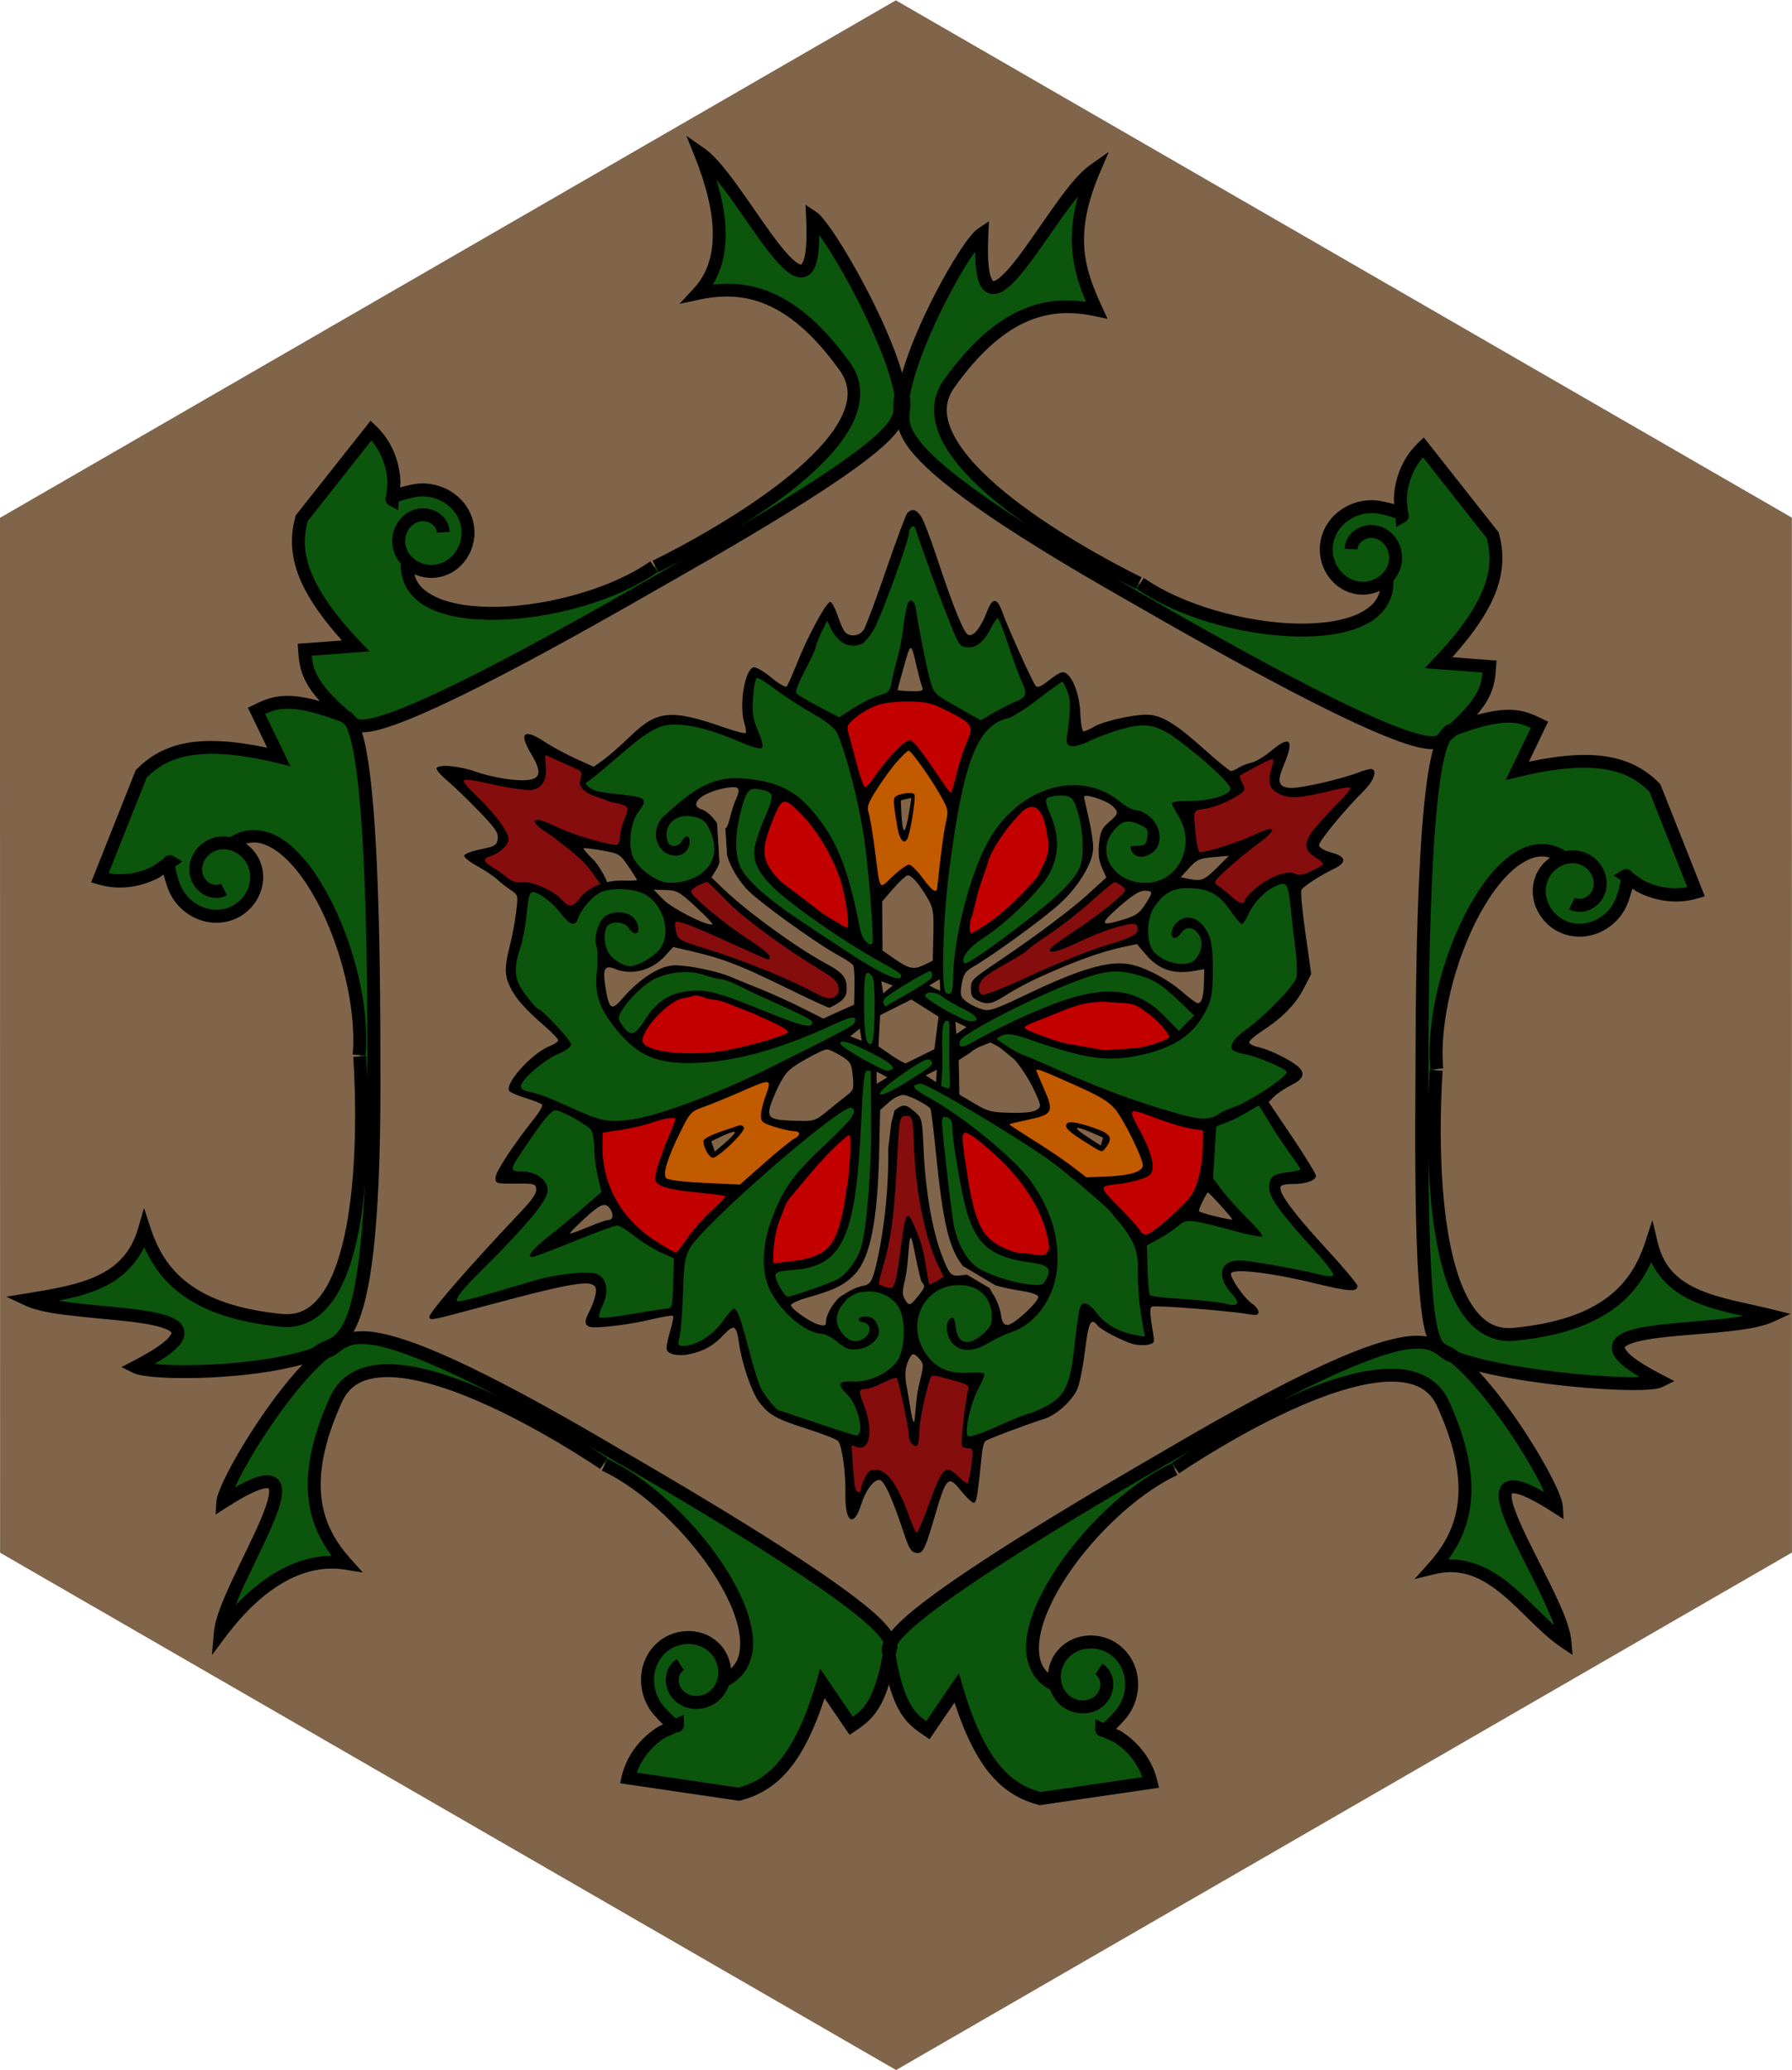 <?xml version="1.0" encoding="UTF-8" standalone="no"?>
<!-- Created with Inkscape (http://www.inkscape.org/) -->

<svg
   xmlns:dc="http://purl.org/dc/elements/1.1/"
   xmlns:cc="http://creativecommons.org/ns#"
   xmlns:rdf="http://www.w3.org/1999/02/22-rdf-syntax-ns#"
   xmlns:svg="http://www.w3.org/2000/svg"
   xmlns="http://www.w3.org/2000/svg"
   version="1.1"
   width="519.615"
   height="600"
   id="svg2">
  <defs
     id="defs6">
    <linearGradient
       id="linearGradient4013">
      <stop
         id="stop4015"
         style="stop-color:#b3b3b3;stop-opacity:1"
         offset="0" />
      <stop
         id="stop4017"
         style="stop-color:#d0d0d0;stop-opacity:1"
         offset="1" />
    </linearGradient>
  </defs>
  <g
     transform="matrix(0.75,0,0,0.75,12.308,52.5)"
     id="g3925">
    <path
       d="m -241.923,332.939 -192.903,111.373 -192.903,-111.373 0,-222.745 192.903,-111.373 192.903,111.373 z"
       transform="matrix(0.898,1.555,-1.555,0.898,1065.001,807.293)"
       id="path3891"
       style="color:#000000;fill:#80654b;fill-opacity:1;fill-rule:evenodd;stroke:none;stroke-width:1px;marker:none;visibility:visible;display:inline;overflow:visible;enable-background:accumulate" />
    <g
       transform="matrix(-1,-0.023,0.023,-1,517.245,564.496)"
       id="g2990">
      <path
         d="m 180.156,37.281 c -0.27,0.022 -0.562,0.096 -0.875,0.25 -4.78,5.394 -5.383,13.67 -8.719,20 -0.64,2.096 -2.073,4.399 -4,1.906 C 164.647,57.267 159.957,54.003 159,58.5 c -0.295,4.262 -3.657,10.56 0.562,13.656 4.415,1.135 0.782,7.588 1.469,11.094 0.716,4.33 -3.345,10.247 0.531,13.594 4.687,1.54 10.857,5.104 15.531,2.062 3.526,-6.988 3.608,-15.948 4.875,-23.344 2.554,7.569 2.232,16.528 6.719,23.188 4.973,0.664 9.623,-3.806 14.656,-4.531 3.985,-3.175 -1.119,-8.448 -1.375,-12.312 -0.11,-2.736 -2.166,-8.122 0.844,-9.688 3.047,1.324 6.171,-1.365 4.688,-4.656 -1.432,-4.965 0.422,-11.546 -3.062,-15.656 -5.541,-1.871 -3.573,7.561 -7.906,8.156 -7.831,-2.461 -9.036,-12.585 -12.75,-18.719 -0.816,-1.448 -1.733,-4.216 -3.625,-4.062 z m 11.875,93.469 c -4.712,1.745 -2.993,8.691 -4.344,12.562 -0.822,3.347 -0.756,11.842 -2.344,12.094 -3.869,-6.907 -4.205,-14.851 -6.594,-22.219 -2.966,-1.687 -8.353,1.585 -7.906,4.844 9.621,18.866 10.808,40.213 13.469,60.906 2.277,3.566 8.107,0.884 7.5,-3.094 1.553,-20.052 1.141,-40.451 6.406,-59.906 1.394,-4.301 -2.97,-5.225 -6.188,-5.188 z m 26.531,111.281 c -0.199,1.3e-4 -0.392,0.002 -0.594,0.031 -6.14,0.633 -5.116,9.771 -0.094,11.5 16.437,10.044 32.649,20.716 46.688,34.031 3.168,3.176 10.027,-0.568 9.594,-4.781 -5.88,-8.19 -15.481,-13.084 -23.469,-19.125 -2.024,-1.712 7.957,3.001 10.5,3.875 6.701,2.372 13.103,5.961 20.312,6.469 -0.18,-5.457 -2.88,-11.328 -8.719,-12.281 -17.942,-5.206 -35.408,-12.03 -52.438,-19.469 -0.587,-0.146 -1.183,-0.25 -1.781,-0.25 z m -58.781,2.875 c -0.297,-0.024 -0.618,-0.005 -0.969,0.031 -17.088,5.747 -32.9,15.225 -50.062,20.938 -3.762,1.726 -11.981,3.656 -9.531,9.438 3.996,3.185 9.597,-0.64 13.844,-1.688 4.986,-1.844 9.719,-4.196 14.594,-6.312 -8.034,6.403 -17.824,11.786 -23.938,20.156 -0.283,4.337 7.032,7.1 9.406,2.812 14.506,-13.482 30.797,-24.801 46.875,-36.25 2.838,-2.006 4.243,-8.772 -0.219,-9.125 z m 159.656,30.031 -0.688,0.375 c -4.546,3.143 -7.591,8.163 -13.25,9.875 5.831,8.85 14.051,15.588 22.812,21.375 -9.115,-3.399 -18.414,-6.657 -28.156,-7.625 0.093,5.993 -4.556,11.948 -2.438,17.719 4.642,4.281 13.708,2.472 17.344,8.219 -2.267,6.27 3.772,7.18 8.312,9.125 2.746,1.528 9.413,4.764 8.781,-0.938 -0.625,-3.727 -0.5,-10.414 4.844,-9.656 8.398,-0.21 16.914,3.563 25.125,2.5 2.847,-3.262 -3.215,-6.618 -4.938,-9.219 -3.969,-4.497 -9.502,-8.814 -11.25,-14.625 0.938,-4.686 9.265,-4.018 8.344,-9.219 -4.975,-4.602 -11.319,-9.754 -18.625,-9.25 -6.405,-0.526 -10.869,-5.745 -16.219,-8.656 z m -259.75,7.469 -0.25,0.062 c -3.129,2.201 -4.834,6.216 -8.5,8.094 -3.894,3.188 -8.616,4.362 -13.375,3.406 -4.432,0.528 -8.064,3.434 -11.875,5.562 2.18,3.153 10.382,5.061 7.156,10.031 -4.003,7.17 -11.545,12.2 -14.875,19.656 1.395,4.251 7.262,0.46 10.5,0.406 6.189,-0.891 15.126,-4.95 19.969,0.844 0.859,3.561 -2.547,7.897 0.312,10.781 5.209,-0.537 10.042,-3.936 14.125,-7.031 1.71,-2.677 -2.937,-6.178 1.312,-7.469 4.936,-3.145 10.512,-4.752 16.188,-6 -0.825,-5.996 1.385,-13.74 -2.812,-18.688 -6.009,-0.847 -11.978,3.208 -17.688,4.906 -8.37,4.207 -1.722,-0.63 1.781,-3.688 3.384,-3.819 9.522,-6.534 10.344,-11.875 -3.231,-3.817 -7.336,-7.929 -12.312,-9 z"
         id="path3829"
         style="color:#000000;fill:#860d0d;fill-opacity:1;fill-rule:nonzero;stroke:none;stroke-width:1px;marker:none;visibility:visible;display:inline;overflow:visible;enable-background:accumulate" />
      <path
         d="m 203,263.188 c -5.161,2.061 -1.003,9.486 -1.688,13.531 2.25,23.981 5.785,48.448 15.469,70.531 4.407,6.467 12.985,8.517 18.987,13.237 4.76,1.903 8.695,7.32 13.95,7.451 4.295,-3.271 2.035,-10.081 2.531,-14.781 -0.208,-4.019 -2.296,-7.584 -3.312,-11.406 12.345,3.249 25.195,10.727 38.188,6.625 10.907,-5.414 19.294,-14.971 28.531,-22.625 1.353,-5.459 -6.606,-6.25 -10.312,-6.5 -3.36,-0.807 -8.877,-0.279 -11.062,-2.062 5.268,-8.028 6.841,-20.869 -1.969,-27.156 -8.707,-8.92 -26.09,-4.602 -29.375,7.375 -0.984,5.733 1.37,13.089 6.719,15.844 6.256,3.464 15.922,-0.817 15,-8.562 0.054,-1.391 -1.886,-4.392 -1.875,-4.156 5.336,3.912 1.02,10.969 -3.156,13.875 -8.214,8.41 -20.131,13.918 -32.014,10.908 -17.359,-2.404 -27.938,-19.475 -33.017,-34.846 -3.665,-8.534 -3.451,-18.891 -9.031,-26.469 -0.727,-0.54 -1.626,-0.99 -2.562,-0.812 z m 76.312,36.125 c 2.843,0.018 -2.452,0.534 -3,2.094 -1.371,0.65 2.003,-2.947 3,-2.094 z M 172.156,244.844 c -4.37,2.183 -2.061,8.798 -3.234,12.684 -1.949,18.94 -5.315,39.058 -16.735,54.753 -7.355,9.001 -18.448,15.284 -30.438,13.594 -8.414,-0.512 -14.192,-7.463 -22.125,-9.562 -5.179,-1.615 -7.732,-10.654 -1.75,-13 1.447,-0.673 4.771,0.188 1.375,0.438 -5.956,1.509 -4.403,11.369 1.594,11.719 9.276,3.323 16.427,-8.769 12.656,-16.625 -4.944,-11.909 -24.292,-12.621 -30.188,-1.062 -4.515,7.228 -2.532,16.433 2.156,23.031 -6.885,1.62 -16.8,-0.262 -21.281,6.406 -0.26,5.225 6.021,8.002 9.117,11.452 8.378,5.87 16.497,15.456 27.695,14.704 9.27,-0.486 17.497,-6.72 26.25,-8.031 0.066,7.695 -2.929,17.708 3.344,23.688 4.74,0.071 8.39,-5.594 12.562,-7.625 7.375,-6.191 18.761,-8.349 22.219,-18.438 8.568,-22.299 9.824,-46.726 11,-70.406 -0.457,-8.736 1.44,-18.169 -1.375,-26.531 -0.625,-0.926 -1.738,-1.405 -2.844,-1.188 z m -99.5,-45.906 c -6.723,0.938 -12.539,5.272 -18.582,8.192 -4.836,3.592 -11.531,6.055 -14.262,11.683 1.903,4.987 8.802,5.382 13.062,7.438 2.172,1.163 6.932,1.059 7.938,2.844 -7.707,8.862 -19.08,15.509 -24.094,26.531 -0.286,12.013 2.267,24.07 4.531,35.844 3.35,4.82 9.374,-0.488 12.188,-3.25 2.961,-2.305 4.757,-7.354 7.031,-9.156 4.754,6.191 10.776,12.949 19.406,11.781 10.955,1.358 19.511,-10.032 17.688,-20.344 -0.293,-9.42 -12.776,-14.884 -20.406,-10.312 -2.953,2.476 -4.072,6.826 -2.844,10.469 -3.178,-7.513 -0.539,-16.308 -1.438,-24.25 6.093,-16.465 25.211,-22.691 41.344,-21.531 12.626,0.862 24.405,7.715 37.125,7.656 3.413,-0.251 4.348,-4.799 0.938,-6.031 -17.357,-9.185 -36.146,-15.666 -54.735,-21.926 -8.15,-2.297 -16.365,-5.393 -24.89,-5.636 z m 12,74.219 c -1.305,3.491 -6.194,4.041 -8.188,0.844 2.624,2.92 6.242,1.299 8.188,-0.844 z M 298.125,192.719 c -23.626,3.683 -44.93,15.939 -66.189,26.391 -8.013,5.093 -17.851,8.078 -24.78,14.578 -1.785,3.7 3.227,5.237 5.75,3.312 22.154,-9.817 46,-20.946 70.812,-16.781 10.552,3.026 18.702,12.431 22.562,22.375 0.989,6.184 0.967,15.151 0.906,19.562 -1.399,-8.175 -12.307,-12.171 -18.594,-6.688 -7.249,3.78 -9.825,13.21 -5.812,20.219 3.512,8.43 13.403,11.112 21.75,9.438 6.89,-0.733 10.923,-7.291 14.125,-12.719 5.134,3.665 9.161,10.656 15.969,11.125 4.489,-2.841 2.577,-9.833 4.062,-14.312 1.059,-8.725 6.034,-18.945 -0.562,-26.719 -4.95,-7.177 -13.08,-12.012 -17.906,-19 6.741,-4.505 14.846,-8.652 18.5,-16.219 -1.393,-5.382 -9.268,-4.469 -13.22,-6.939 -8.975,-2.827 -17.599,-8.641 -27.374,-7.623 z m -2.5,77.469 c 2.042,3.114 8.079,2.542 9.25,1.656 -3.081,1.658 -8.15,2.026 -9.594,-1.969 l 0.344,0.312 z m 7.938,-153.781 c -0.168,-2e-5 -0.338,0.009 -0.5,0.031 -9.045,1.483 -18.701,2.371 -27.406,5.344 -1.796,6.745 -0.666,14.107 -1.281,21.062 8.693,2.742 15.56,9.272 23.844,12.531 9.479,-1.631 18.065,-7.138 27.188,-10.219 5.133,-2.365 -4.063,4.428 -5.438,6 -5.716,4.929 -11.39,9.871 -16.906,15 2.98,8.165 2.025,17.292 5.25,25.188 3.843,4.369 9.889,7.219 15.594,8 5.752,-1.954 7.69,-9.046 11.375,-13.375 1.52,-3.929 6.841,-7.973 5.125,-12.25 -3.844,-2.67 -12.236,-0.519 -12.656,-6.812 4.22,-11.1 14.336,-18.638 21.656,-27.594 3.894,-5.177 10.118,-9.296 12.125,-15.562 -1.456,-4.602 -7.79,-0.249 -10.969,0 -14.606,3.779 -29.149,11.106 -44.5,9.375 -4.981,-4.147 0.782,-10.085 0.281,-15 -0.354,-1.166 -1.607,-1.719 -2.781,-1.719 z M 231.875,126.438 c -0.161,-0.002 -0.33,0.008 -0.5,0.031 -10.24,3.102 -22.594,6.04 -27.25,16.812 -5.959,16.645 -3.621,34.976 -4.375,52.375 0.567,6.885 -1.007,14.377 1,20.969 2.815,3.405 6.125,-1.362 5.344,-4.375 2.176,-20.22 -0.432,-41.46 6.688,-60.75 3.348,-9.073 13.64,-11.124 22.125,-12.281 4.708,-0.148 4.066,-5.53 1.875,-8.25 -1.175,-1.789 -2.498,-4.503 -4.906,-4.531 z m -172.906,0.906 c -5.013,1.008 -0.508,6.277 1.312,8.344 2.27,2.068 3.815,7.732 -0.469,8.094 -12.953,1.115 -25.493,-4.465 -38.344,-4.312 -4.272,2.513 1.634,6.645 3.281,9.031 6.756,8.352 16.113,15.338 20.25,25.438 1.354,5.711 -6.633,4.28 -9.875,5.844 -4.477,1.695 1.829,6.284 2.906,9.188 4.363,6.404 8.682,12.836 13.281,19.031 6.049,-3.089 11.717,-6.923 18.156,-9.25 -0.12,-7.646 2.37,-15.96 -0.188,-23.312 -4.698,-6.402 -10.819,-11.754 -16.125,-17.719 8.784,1.127 17.631,5.478 26.594,4.281 5.463,-3.129 10.249,-7.383 15.969,-10.188 -1.236,-6.762 0.285,-14.457 -2.719,-20.719 -5.085,-3.63 -12.356,-1.149 -18.188,-2.625 -5.286,-0.241 -10.556,-1.134 -15.844,-1.125 z m 75.969,5.688 c -5.352,0.722 -7.246,10.624 -0.781,11.188 9.218,1.736 21.107,2.737 25.312,12.688 5.688,13.002 6.726,27.49 9.562,41.188 1.255,3.667 7.637,2.935 6.562,-1.438 -1.741,-15.189 -3.097,-30.722 -7.125,-45.5 -3.049,-9.392 -12.084,-14.835 -21.375,-16.531 -3.974,-0.902 -8.065,-1.697 -12.156,-1.594 z m 31.594,91.688 c -0.15,0.011 -0.313,0.026 -0.469,0.062 -19.24,8.534 -37.477,22.55 -59.406,21.75 -9.783,-0.495 -16.734,-8.499 -23.5,-14.688 -2.564,2.683 -7.485,6.247 -7.031,9.562 8.529,8.154 18.358,17.051 31,16.5 13.753,-0.095 25.681,-8.445 37.938,-13.75 8.029,-4.726 17.843,-7.989 23.938,-15.062 1.388,-2.01 -0.213,-4.543 -2.469,-4.375 z m 127.25,2.062 c -6.262,4.221 -8.944,13.626 -17,15.656 -12.92,3.891 -25.435,-4.331 -37.531,-7.719 -4.702,-0.835 -10.062,-5.17 -14.75,-2.625 -3.369,3.984 3.526,6.074 6.188,7.219 16.092,6.522 32.8,17.406 50.906,13.781 8.911,-2.612 16.728,-10.078 19.844,-18.844 -0.328,-3.338 -4.13,-7.629 -7.656,-7.469 z m -101.594,23.562 c -0.131,-0.001 -0.246,0.002 -0.375,0.031 -4.334,0.82 -1.766,5.565 1.281,6.375 16.632,9.663 34.141,18.745 48.281,32.031 5.26,4.241 7.071,11.32 4.219,17.562 -0.918,5.489 -6.197,11.393 -3.188,16.938 3.737,3.603 11.471,3.117 12.406,-2.938 2.269,-8.771 4.727,-19.112 0.688,-27.562 -7.592,-12.241 -21.656,-18.527 -33.125,-26.625 -9.753,-5.433 -18.851,-13.182 -29.781,-15.812 -0.13,0.007 -0.276,10e-4 -0.406,0 z M 166.5,256.875 c -0.216,-0.006 -0.425,0.013 -0.656,0.062 -10.408,5.213 -18.982,13.807 -28.25,20.875 -8.141,7.132 -19.045,15.582 -17.062,27.938 1.092,6.514 0.75,15.104 6.531,19.406 3.512,0.696 8.731,1.123 11.031,-2.062 -0.045,-6.668 -5.231,-12.453 -3.812,-19.438 -0.273,-10.686 9.237,-18.283 15.969,-25.125 5.714,-6.514 15.466,-10.212 18.688,-18.688 0.167,-1.584 -0.927,-2.924 -2.438,-2.969 z m -3.781,93.562 -0.875,0.5 L 161.75,351 c -5.566,3.846 -13.077,5.782 -17.594,10.875 -0.284,7.055 5.105,13.178 6.625,19.969 1.754,4.724 3.636,9.385 6.125,13.781 3.685,-4.26 5.459,-14.054 12.594,-13.062 5.414,8.197 8.199,18.448 12.156,27.594 2.8,5.716 3.719,12.557 7.406,17.75 4.889,1.337 4.852,-6.127 6.125,-9 4.131,-12.099 6.86,-25.191 14.156,-35.812 5.246,-3.823 10.67,2.973 12.062,7.625 1.831,6.499 3.781,-3.401 5.406,-5.906 2.164,-8.029 7.532,-15.165 8.906,-23.281 -2.432,-5.01 -9.43,-5.789 -13.688,-8.844 -3.387,-2.943 -7.163,-1.372 -10.219,1.094 -4.676,3.853 -11.467,4.72 -15.438,9.25 -2.614,10.12 -4.17,20.531 -5.938,30.844 -3.178,-10.466 -3.395,-22.127 -8.719,-31.781 -5.09,-5.538 -12.775,-7.668 -19,-11.656 z M 160.375,73.906 c -10.349,3.499 -20.464,8.235 -30.375,12.875 -8.592,4.226 -9.934,14.428 -10.644,22.892 -0.97,4.991 -0.672,12.159 -2.637,16.014 -5.679,-5.007 -11.48,-10.403 -19.447,-11.178 -3.058,-1.343 -6.2,0.641 -4.71,4.022 2.691,11.075 1.181,23 4.938,33.781 8.787,15.227 24.482,25.201 38.621,35.292 14.863,8.877 29.575,18.609 45.597,25.176 3.665,1.967 6.713,-3.511 2.844,-5.281 -16.283,-10.247 -33.523,-20.397 -45.375,-35.875 -9.087,-12.868 -13.389,-31.589 -3.688,-45.219 4.929,-7.166 14.783,-10.323 21.469,-13.781 -8.933,4.516 -6.303,18.094 1.969,21.688 11.885,5.516 26.603,-5.532 24.219,-18.562 -0.814,-9.977 -10.165,-18.39 -20.375,-17.094 -3.63,0.397 -6.425,-0.228 -3.5,-4.156 2.085,-6.16 5.673,-13.585 2.938,-19.969 -0.404,-0.419 -1.245,-0.861 -1.844,-0.625 z m 43.406,-0.312 c -4.65,1.179 -2.073,7.709 -1.25,10.938 0.909,3.46 4.583,7.002 5.594,9.375 -10.263,-0.25 -22.91,6.163 -22.719,17.781 -1.106,7.935 1.643,17.496 10.125,19.938 9.279,4.052 22.448,-5.598 18,-15.719 -0.901,-3.26 -5.964,-6.067 -7.406,-5.906 5.497,1.436 9.863,6.044 15.844,6.656 11.262,5.2 20.074,17.665 17.594,30.562 -1.997,15.158 -10.892,28.396 -22,38.75 -3.459,4.801 -10.097,8.388 -11.188,14.594 1.189,5.072 6.999,1.233 9.312,-0.781 19.589,-15.057 37.891,-32.169 54.219,-50.594 6.566,-8 3.32,-19.317 4.844,-28.781 -0.675,-4.268 1.96,-9.111 0.094,-13.062 -7.432,-2.896 -14.689,3.876 -19.072,9.273 -1.56,2.188 -3.513,5.505 -4.022,0.883 -5.018,-11.507 -5.133,-26.732 -16.219,-34.562 -10.178,-3.806 -21.052,-7.518 -31.75,-9.344 z m -4.094,39.219 c -1.069,0.873 -1.475,5.262 -1.219,1.875 0.014,-0.647 1.579,-2.445 1.219,-1.875 z m 2.438,111.75 c -4.64,2.16 -2.057,9.009 -2.938,13.031 0.873,5.665 -1.829,13.763 3.562,17.656 4.85,1.568 4.416,-5.603 4.229,-8.437 -0.58,-7.065 1.127,-15.294 -2.604,-21.563 -0.614,-0.537 -1.417,-0.862 -2.25,-0.688 z m -5.938,14.844 c -6.185,4.065 -14.117,6.775 -18.625,12.812 -1.544,3.292 2.532,6.315 5.188,3.531 5.57,-3.834 12.798,-6.357 16.719,-12.031 0.696,-1.943 -0.971,-5.008 -3.281,-4.312 z m -33.344,-5.188 c -3.93,0.115 -3.768,5.21 -0.375,6.219 5.646,2.314 10.5,7.23 16.594,8.125 3.857,0.679 6.063,-4.3 2.188,-6.031 -5.637,-3.335 -11.696,-7.929 -18.406,-8.312 z m 34.688,-29.188 c -7.488,2.674 -14.604,7.413 -20.406,12.812 -2.295,4.04 3.701,6.367 6.375,3.594 5.763,-4.076 12.673,-7.663 16.562,-13.719 0.478,-1.528 -0.992,-3.043 -2.531,-2.688 z m -27.312,3.594 c -1.849,6.447 0.312,14.107 -0.204,20.969 -0.606,2.97 0.044,10.362 4.735,7.531 3.549,-4.606 0.663,-11.472 1.656,-16.812 -0.964,-4.165 2.686,-11.746 -3.469,-12.125 -0.868,-0.07 -2.241,-0.628 -2.719,0.438 z m 24.938,5.781 c -3.835,-0.23 -4.566,4.735 -1.25,6.062 6.14,3.563 12.856,8.129 20.156,8.156 4.436,-2.204 -0.903,-6.145 -3.438,-7.125 -4.98,-2.367 -9.819,-6.573 -15.469,-7.094 z"
         id="path3841"
         style="color:#000000;fill:#0c550c;fill-opacity:1;fill-rule:nonzero;stroke:none;stroke-width:1px;marker:none;visibility:visible;display:inline;overflow:visible;enable-background:accumulate" />
      <path
         d="m 238.531,138.781 c -0.322,0.028 -0.737,0.153 -1.25,0.375 -9.468,0.813 -22.369,2.824 -25.25,13.656 -3.529,12.253 -4.97,25.336 -4.344,38.031 3.09,4.125 7.104,-2.384 9.5,-4.469 10.724,-11.686 23.504,-24.851 22.312,-42 -0.661,-1.705 1.284,-5.792 -0.969,-5.594 z m 37.875,4.031 -0.375,0.062 c -5.889,2.799 -8.317,10.156 -13.188,14.375 -2.345,3.381 -7.597,6.004 -6.875,10.844 8.775,1.172 18.176,0.611 26.469,4.062 -1.162,8.868 -5.279,17.118 -8.219,25.594 10.26,0.354 19.474,-5.248 29.656,-6.125 4.793,-1.515 2.053,-8.038 2.344,-11.719 -1.424,-16.762 -14.608,-30.63 -29.438,-37.031 l -0.375,-0.062 z m -141.781,1.875 c -5.912,0.068 -5.151,7.293 -3.469,11.062 5.131,16.022 17.543,29.377 31.656,38.125 4.611,1.752 5.378,-4.618 4.188,-7.656 -2.308,-11.383 -2.591,-24.073 -9.812,-33.656 -5.53,-6.323 -14.542,-7.857 -22.562,-7.875 z m -40.969,9.031 c -7.519,3.659 -13.213,10.538 -18.344,16.969 -4.841,7.902 -3.227,17.637 -4.062,26.5 10.128,0.902 19.466,5.974 29.438,6.781 3.649,-2.374 -1.118,-7.373 -2.062,-10.375 -1.574,-4.258 -5.413,-8.878 -4.469,-13.5 5.131,-4.187 12.741,-2.727 18.25,-6.219 -0.458,-5.392 -6.386,-8.486 -9.344,-12.625 -2.971,-2.325 -5.316,-7.258 -9.406,-7.531 z m 180.531,66.125 c -1.344,-0.007 -2.688,0.005 -4.031,0.031 -12.431,0.019 -24.92,3.459 -36.094,8.531 -3.717,4.064 4.22,6.138 6.781,7.469 9.955,3.999 20.228,9.033 31.094,9.188 9.364,-2.257 17.427,-9.834 20.188,-18.969 -0.937,-6.016 -9.106,-5.957 -13.906,-6.188 -1.344,-0.028 -2.687,-0.055 -4.031,-0.062 z M 109.75,224.5 c -8.098,0.75 -17.271,0.931 -23.812,6.094 -0.935,5.175 5.225,8.634 8.688,11.438 8.231,6.11 19.446,4.675 28.781,2.562 6.843,-2.989 14.721,-4.94 20.531,-9.625 0.481,-4.823 -6.813,-4.927 -10.062,-6.469 -7.89,-1.968 -15.947,-4.015 -24.125,-4 z m 56.219,42.438 c -0.495,0.02 -1.238,0.485 -2.312,1.562 -10.598,5.969 -19.609,14.805 -26.594,24.656 -3.93,6.322 -4.264,14.017 -1.5,20.875 0.666,4.444 5.796,9.571 10,5.625 13.137,-11.247 17.486,-28.831 20.844,-45.062 0.003,-2.269 1.329,-7.729 -0.438,-7.656 z m 45.938,2.5 c -0.361,0.025 -0.69,0.161 -0.844,0.625 -2.048,4.495 0.644,10.083 1.25,14.812 4.286,13.977 11.817,27.803 24.25,36.031 4.899,0.403 5.819,-6.338 7.625,-9.719 3.33,-7.385 3.482,-16.962 -3.094,-22.625 -8.637,-7.232 -18.054,-14.007 -28.094,-19.031 -0.341,-0.033 -0.733,-0.119 -1.094,-0.094 z M 172.875,322.75 c -0.273,0.056 -0.496,0.233 -0.625,0.625 -2.789,7.575 -4.797,15.886 -7.125,23.656 -0.845,6.63 7.585,9.133 12.312,11.375 11.942,4.518 27.076,2.663 36.406,-6.375 3.903,-6.079 -1.643,-13.467 -2.594,-19.688 -1.095,-2.722 -1.847,-10.41 -6.344,-7.719 -4.985,5.596 -9.067,13.246 -15.156,17.219 -6.026,-5.612 -9.36,-13.589 -15.375,-19.062 -0.457,0.09 -1.044,-0.125 -1.5,-0.031 z"
         id="path3859"
         style="color:#000000;fill:#c20000;fill-opacity:1;fill-rule:nonzero;stroke:none;stroke-width:1px;marker:none;visibility:visible;display:inline;overflow:visible;enable-background:accumulate" />
      <path
         d="m 254,168.969 c -1.179,0.042 -2.331,0.174 -3.406,0.469 -7.235,7.06 -15.528,13.291 -22.656,20.281 -0.893,4.853 6.349,4.013 9.531,5.344 2.474,0.492 6.325,1.508 4.344,4.875 0.007,3.918 -4.349,9.259 -0.75,11.969 8.946,-0.932 17.059,-6.24 25.281,-9.688 5.823,-1.769 8.944,-6.956 10.906,-12.312 1.603,-5.485 5.831,-11.247 4.688,-17.062 -4.081,-4.61 -11.59,-2.334 -17.031,-3.406 -3.503,0.128 -7.37,-0.596 -10.906,-0.469 z m -135.969,5.938 -0.719,0.031 c -7.267,1.197 -16.275,-0.182 -22.156,4.938 -2.29,4.882 2.821,9.877 4.375,14.312 3.51,7.507 9.003,14.253 17,17.125 7,2.87 13.924,6.872 21.375,8.219 3.617,-3.778 -2.114,-8.65 -2.656,-12.719 -1.927,-2.743 -0.245,-5.449 2.844,-5.688 3.577,-1.79 9.504,-0.984 11.219,-5.219 -9.838,-7.691 -21.371,-13.207 -31.281,-21 z m 143.938,8.062 c 1.478,1.328 3.55,4.719 -0.188,5.094 -2.356,0.992 -7.041,3.321 -8.25,3.031 2.626,-2.945 5.359,-5.72 8.438,-8.125 z m -149.531,6.188 c 3.59,1.814 8.021,4.216 10.531,6.719 -3.914,-0.745 -9.029,-1.505 -11.938,-4.094 0.227,-0.853 0.568,-2.393 1.406,-2.625 z m 66.438,95.25 c -0.142,-0.004 -0.288,0.011 -0.438,0.031 -4.277,2.594 -2.046,9.33 -3.344,13.531 -0.074,6.992 -2.758,14.203 -1.688,20.938 4.309,8.651 10.067,16.558 16.531,23.781 7.355,-7.033 14.226,-15.516 17.125,-25.312 -2.21,-9.997 -2.761,-20.633 -6,-30.344 -3.584,-2.858 -6.568,3.526 -9.562,5.125 -3.017,4.326 -5.412,-1.991 -7.656,-3.719 -1.533,-1.312 -2.837,-3.967 -4.969,-4.031 z m 12.438,23.781 c 0.954,4.032 2.494,8.708 1.969,12.625 -2.256,1.111 -5.351,1.435 -3.938,-2.062 0.53,-3.46 0.987,-7.521 1.969,-10.562 z"
         id="path3867"
         style="color:#000000;fill:#c25a00;fill-opacity:1;fill-rule:nonzero;stroke:none;stroke-width:1px;marker:none;visibility:visible;display:inline;overflow:visible;enable-background:accumulate" />
      <path
         d="m 179.344,30.125 c -2.06,0.164 -2.925,2.679 -6.188,14.812 -4,14.879 -4.768,15.617 -9.75,9.656 C 161.296,52.069 159.037,50 158.375,50 c -1.115,0 -1.464,2.469 -2.781,19.312 -0.164,2.093 -0.696,4.168 -1.188,4.625 -0.856,0.796 -14.74,6.412 -22.719,9.188 -4.584,1.595 -10.408,7.129 -12.375,11.75 -0.79,1.855 -1.968,8.492 -2.594,14.75 -1.132,11.331 -1.99,13.181 -4.656,9.969 -1.312,-1.581 -8.969,-5.401 -13.562,-6.75 -1.65,-0.484 -4.277,-0.588 -5.844,-0.25 -2.574,0.555 -2.788,0.905 -2.25,3.75 1.63,8.628 1.767,10.441 0.812,11.031 -1.05,0.649 -29.35,-0.879 -36.969,-2 -3.407,-0.501 -4.25,-0.341 -4.25,0.875 0,0.834 1.145,2.248 2.531,3.156 C 55.567,131.396 61,138.699 61,140.781 61,142.995 45.891,141.64 28.656,137.875 14.904,134.871 11.994,134.762 12,137.219 12.002,137.924 17.868,144.575 25.031,152 37.771,165.206 43.721,173.024 42.5,175 c -0.335,0.542 -2.368,1 -4.5,1 -4.841,0 -9,1.539 -9,3.312 0,0.742 4.265,7.379 9.469,14.75 l 9.469,13.375 -2.062,2.188 c -1.127,1.2 -4.042,3.244 -6.469,4.531 -4.709,2.498 -5.478,4.584 -2.656,7.125 2.72,2.45 11.35,6.481 15.5,7.25 2.062,0.382 3.751,1.217 3.75,1.844 -0.001,0.626 -2.199,2.614 -4.875,4.438 -7.667,5.225 -12.692,10.594 -15.719,16.781 l -2.781,5.719 2.594,15.594 c 1.428,8.577 2.297,16.134 1.938,16.781 -0.817,1.472 -7.003,5.682 -12.281,8.375 -5.227,2.666 -4.82,4.909 1.125,6.344 2.567,0.62 4.591,1.736 4.75,2.594 0.274,1.476 -9.222,13.626 -16.844,21.531 C 10.055,332.526 8.711,337 11.375,337 c 0.758,0 2.904,-0.653 4.781,-1.438 C 22.489,332.916 37.86,329 41.875,329 c 5.143,0 5.868,2.026 3.156,8.906 -3.88,9.843 -2.151,11.588 5.156,5.156 2.461,-2.167 5.803,-4.266 7.406,-4.656 1.603,-0.39 3.79,-1.32 4.875,-2.062 1.085,-0.743 2.435,-1.352 3,-1.344 0.565,0.008 5.454,3.823 10.875,8.469 C 87.248,352.814 92.813,356 98.25,356 c 5.302,0 16.778,-2.844 20.375,-5.062 1.715,-1.058 3.564,-1.938 4.125,-1.938 0.561,0 1.189,3.038 1.406,6.75 0.409,7.001 3.022,13.807 5.969,15.594 1.252,0.759 2.67,0.144 6.125,-2.688 3.472,-2.845 4.706,-3.382 5.5,-2.406 1.319,1.62 11.035,21.859 13.312,27.75 2.358,6.1 4.055,6.129 6.188,0.125 2.162,-6.086 4.96,-9.634 6.938,-8.875 1.714,0.658 6.052,10.704 12.719,29.375 2.575,7.213 5.456,14.3 6.406,15.75 1.885,2.877 3.835,3.351 5.5,1.344 0.588,-0.708 4.063,-10.72 7.719,-22.25 3.656,-11.529 7.307,-21.981 8.094,-23.219 1.63,-2.563 5.529,-3 7.344,-0.812 0.661,0.797 1.945,3.589 2.875,6.188 0.93,2.599 2.209,4.882 2.844,5.094 1.389,0.463 8.42,-13.139 12.5,-24.219 1.62,-4.4 3.285,-8.373 3.719,-8.812 0.433,-0.439 3.139,1.051 6,3.312 2.861,2.262 5.957,3.989 6.875,3.812 3.427,-0.66 5.455,-14.946 3.094,-21.719 -0.614,-1.76 -0.866,-3.446 -0.562,-3.75 0.304,-0.304 4.078,0.582 8.375,1.969 20.721,6.685 26.052,6.053 36.156,-4.219 3.659,-3.72 8.294,-7.96 10.281,-9.438 l 3.594,-2.688 L 318.875,334 c 3.929,1.672 9.233,4.396 11.812,6.031 8.404,5.33 10.498,3.49 5.312,-4.688 -5.382,-8.486 -3.675,-10.887 7.25,-10.094 3.982,0.289 10.116,1.498 13.625,2.656 6.618,2.184 14.57,2.762 15.562,1.156 0.314,-0.508 -1.569,-2.616 -4.188,-4.719 -2.619,-2.103 -8.263,-7.308 -12.562,-11.562 -6.53,-6.461 -7.766,-8.188 -7.5,-10.5 0.289,-2.511 0.891,-2.926 6.562,-4.219 3.473,-0.792 6.25,-1.947 6.25,-2.625 0,-0.671 -2.362,-2.447 -5.25,-3.938 -2.888,-1.491 -6.375,-3.721 -7.75,-4.938 -1.375,-1.217 -3.793,-3.016 -5.375,-4 -2.832,-1.76 -2.88,-1.867 -2.219,-8.406 0.37,-3.654 1.325,-9.497 2.125,-12.969 1.935,-8.394 1.846,-11.526 -0.5,-16.125 -2.182,-4.278 -6.052,-8.428 -13.844,-14.875 -2.862,-2.368 -5.188,-4.707 -5.188,-5.219 0,-0.512 1.485,-1.58 3.312,-2.344 6.673,-2.788 16.997,-14.717 15.219,-17.594 -0.346,-0.559 -3.209,-1.732 -6.344,-2.625 -3.135,-0.893 -6.043,-1.951 -6.469,-2.344 -0.426,-0.392 0.748,-2.691 2.594,-5.125 C 339.363,184.319 346,173.712 346,171.469 c 0,-2.382 -0.146,-2.452 -7.75,-2.219 -7.3,0.224 -7.769,0.127 -8.062,-1.938 -0.214,-1.505 1.352,-4.028 5,-8.062 20.553,-22.729 35.919,-41.285 35.188,-42.469 -0.723,-1.17 -0.561,-1.19 -20.875,4.75 -39.653,11.596 -44.507,12.192 -43.125,5.281 0.344,-1.721 1.304,-4.479 2.125,-6.125 1.897,-3.803 1.902,-5.321 -0.031,-6.062 -2.137,-0.82 -15.472,1.084 -24.344,3.469 -4.061,1.091 -7.645,1.73 -7.938,1.438 -0.293,-0.292 0.197,-3.077 1.062,-6.188 0.866,-3.111 1.359,-6.216 1.094,-6.906 -0.758,-1.975 -5.03,-2.587 -9.531,-1.375 -5.394,1.452 -8.589,3.443 -12.562,7.844 -3.711,4.11 -4.671,3.555 -5.812,-3.375 -1.331,-8.08 -5.439,-19.111 -8.5,-22.812 -3.926,-4.748 -6.601,-6.107 -19.25,-9.844 -5.605,-1.656 -10.717,-3.537 -11.375,-4.188 C 209.773,71.166 208.01,60.3 208,52.188 207.987,41.264 204.475,39.102 201.812,48.375 200.248,53.825 197.313,58 195.031,58 c -1.872,0 -5.157,-6.792 -10.312,-21.281 -1.702,-4.783 -2.735,-6.293 -4.406,-6.531 -0.353,-0.05 -0.674,-0.086 -0.969,-0.062 z m 0.75,7.875 c 0.407,0 1.958,3.158 3.438,7.031 4.049,10.595 8.234,16.402 12.156,16.781 2.687,0.26 3.441,-0.187 4.75,-2.719 C 201.293,57.439 202,55.415 202,54.562 c 0,-2.386 1.891,-1.848 2.406,0.688 0.252,1.238 0.737,5.304 1.062,9.031 l 0.594,6.781 -2.438,-0.625 c -5.041,-1.265 -5.873,7.548 -1.625,17.25 1.923,4.391 1.724,5.312 -1.031,5.312 -0.926,0 -3.811,1.135 -6.438,2.531 -2.627,1.397 -5.005,2.308 -5.281,2.031 C 188.496,96.808 184.002,77.826 184,75.375 183.998,73.091 181.74,70.604 180.656,71.688 180.294,72.049 180,74.47 180,77.094 c 0,4.063 -1.79,13.988 -3.625,20.156 -0.596,2.002 -0.712,1.995 -9.188,-0.156 C 161.677,95.695 160.987,95.249 161.5,93.5 162.468,90.2 164.024,72.824 163.438,71.875 163.138,71.39 162.001,71 160.906,71 c -1.848,0 -1.945,-0.448 -1.312,-6.25 0.374,-3.438 0.891,-6.633 1.156,-7.094 0.265,-0.46 2.026,0.647 3.906,2.469 4.841,4.692 6.106,3.487 10.781,-10.438 C 177.595,43.262 179.687,38 180.094,38 z m 24.219,37 c 0.725,0 7.723,2.025 15.562,4.5 7.84,2.475 14.443,4.5 14.656,4.5 0.864,0 5.69,5.701 7.125,8.406 0.845,1.593 3.069,8.258 4.938,14.812 3.611,12.665 5.009,16.095 6.375,15.594 0.466,-0.171 2.386,-2.562 4.25,-5.312 3.505,-5.17 10.034,-9.388 14.656,-9.469 2.207,-0.038 2.307,0.213 1.562,3.719 -0.438,2.062 -0.831,9.6 -0.875,16.75 -0.067,10.781 -0.435,13.683 -2.062,17 -4.488,9.15 -58.186,58.048 -61.5,56 -2.31,-1.428 -0.425,-4.224 9.344,-13.844 12.252,-12.065 15.607,-16.77 19.875,-27.844 4.183,-10.854 4.55,-21.73 0.969,-29 C 234.979,122.269 224.906,114 218.688,114 c -1.321,0 -4.174,-1.392 -6.312,-3.094 -3.309,-2.634 -4.472,-3.016 -7.875,-2.562 -4.904,0.654 -8.913,4.712 -7.906,8 1.015,3.317 2.435,4.656 4.969,4.656 3.095,0 4.058,-1.78 1.188,-2.188 -3.313,-0.47 -3.538,-4.271 -0.375,-6.344 3.051,-1.999 5.844,-1.276 8.594,2.219 2.762,3.511 2.553,7.541 -0.594,11.281 -0.588,0.699 -1.012,1.292 -1.344,1.812 -0.129,0.095 -0.236,0.162 -0.406,0.281 -0.614,0.431 -1.426,0.961 -2.25,1.406 -0.673,0.363 -1.328,0.641 -1.875,0.844 -0.302,0.007 -0.733,0.075 -1.156,0.125 -0.259,-0.076 -0.548,-0.041 -0.781,0.094 -0.107,0.016 -0.168,0.013 -0.281,0.031 -5.22,0.835 -10.678,-1.532 -13.25,-5.75 -2.984,-4.894 -2.867,-16.265 0.219,-20.844 3.165,-4.697 10.616,-8.329 16.812,-8.188 C 211.91,95.915 212.368,94.685 208,90.5 203.721,86.4 201.006,75 204.312,75 z M 160.25,75.688 c 0.236,-0.028 0.434,-0.02 0.594,0 0.183,0.022 0.321,0.071 0.406,0.156 1.472,1.472 -1.004,13.385 -3.906,18.844 -1.309,2.462 -2.165,4.801 -1.906,5.219 0.258,0.418 2.92,0.56 5.906,0.312 7.018,-0.582 11.817,1.077 15.562,5.344 C 187.028,117.091 180.238,134 165.5,134 c -7.574,0 -12.5,-4.871 -12.5,-12.344 0,-2.693 0.769,-4.137 3.531,-6.562 5.594,-4.912 9.424,-3.883 10.375,2.781 0.453,3.174 0.891,3.878 2,3.188 2.232,-1.391 1.732,-6.755 -0.906,-9.562 -3.224,-3.431 -8.045,-3.316 -13.906,0.375 -2.523,1.589 -6.323,3.51 -8.438,4.25 -9.602,3.362 -16.709,13.667 -17.438,25.312 -0.719,11.497 2.872,22.537 10.75,33.094 6.561,8.791 27.442,25.09 40.781,31.844 2.888,1.462 5.25,3.116 5.25,3.656 0,0.541 -0.176,0.969 -0.406,0.969 -0.23,0 -1.018,0.226 -1.75,0.5 -1.808,0.677 -38.673,-20.088 -51.312,-28.906 -6.021,-4.2 -21.101,-16.34 -23.219,-18.688 -9.589,-10.63 -11.315,-14.133 -11.344,-23.125 -0.019,-6.003 -1.005,-14.366 -2.562,-21.688 l -0.719,-3.406 4.25,0.688 c 5.983,0.957 11.498,4.025 14.625,8.125 1.472,1.93 3.49,3.5 4.5,3.5 2.125,0 2.381,-1.17 3.875,-17.844 1.265,-14.116 3.308,-18.389 10.594,-22.375 2.741,-1.5 5.518,-2.737 6.188,-2.75 0.669,-0.013 6.019,-2.328 11.875,-5.125 5.5,-2.627 9.007,-4.02 10.656,-4.219 z m 21.969,4.969 c 0.681,0.083 2.142,9.497 3,13.344 0.761,3.412 1.043,6.87 -0.188,9.938 -1.487,3.589 -2.099,3.747 -4.5,1.094 -1.717,-1.898 -1.724,-2.297 0.031,-10.031 0.98,-4.317 1.303,-13.979 1.375,-13.375 0.051,-0.552 0.126,-0.859 0.219,-0.938 0.02,-0.017 0.041,-0.034 0.062,-0.031 z m 35.625,36.531 c 0.414,-0.058 1.016,0.039 1.906,0.25 3.155,0.746 10.411,5.494 10.969,7.188 0.219,0.665 -2.655,2.084 -6.906,3.375 -9.712,2.95 -13.873,5.165 -17.625,9.438 -5.71,6.503 -8.188,20.795 -8.188,47.25 l 0,16.219 -3.25,3.031 c -1.947,1.825 -4.252,3.022 -5.75,2.969 -2.067,-0.074 -8.654,-3.216 -10.406,-4.969 -0.255,-0.255 -1.401,-7.95 -2.531,-17.094 -3.277,-26.523 -5.825,-36.469 -11.062,-43 l -0.344,-0.438 -12.844,-7.219 c -0.474,-0.098 -1.001,-0.206 -1.625,-0.375 -1.818,-0.493 -5.819,-1.205 -8.906,-1.594 -3.087,-0.389 -5.807,-1.265 -6.031,-1.938 C 134.673,128.548 144.515,119 146.875,119 c 1.506,0 2.107,0.936 2.625,4 0.37,2.193 1.731,5.552 3.031,7.469 0.75,1.105 1.253,1.944 1.5,2.562 l 9,5.062 1.844,-0.281 c 4.308,-0.632 4.767,-0.205 8,7.562 3.845,9.236 6.902,24.726 7.969,40.469 0.811,11.97 0.922,12.376 3.75,14.688 3.607,2.949 4.461,3.011 7.812,0.375 l 1.156,-4.875 0.969,-9.875 c -0.578,-13.614 0.621,-29.837 3.125,-42.656 1.716,-8.782 2.469,-10.226 5.594,-10.688 0.375,-0.055 0.722,-0.193 1.062,-0.344 0.132,-0.033 0.27,-0.051 0.406,-0.094 0.805,-0.251 1.7,-0.674 2.594,-1.156 0.894,-0.483 1.775,-1.014 2.469,-1.5 0.177,-0.124 0.314,-0.227 0.469,-0.344 0.187,-0.086 0.348,-0.167 0.562,-0.281 2.603,-1.393 6.188,-7.211 6.188,-10.062 0,-1.209 0.154,-1.747 0.844,-1.844 z m 85.625,1 c 0.653,-0.028 1.06,-0.003 1.156,0.094 0.386,0.386 -0.122,2.525 -1.125,4.75 -2.559,5.675 -1.252,10.992 3,12.156 3.586,0.982 15.361,-0.606 23.344,-3.156 3.118,-0.996 10.964,-3.497 17.438,-5.562 6.473,-2.065 12.036,-3.495 12.375,-3.156 0.945,0.945 -1.734,4.492 -9.281,12.344 -16.957,17.641 -24.625,27.363 -24.625,31.188 0,3.941 4.437,7.156 9.906,7.156 5.557,0 5.631,-0.319 -3.438,13.562 -4.756,7.28 -7.305,10.312 -8.719,10.344 -2.316,0.052 -12.473,-5.27 -14.062,-7.375 -0.592,-0.784 -1.189,-3.927 -1.312,-6.969 -0.123,-3.042 -0.881,-8.059 -1.688,-11.156 l -1.469,-5.625 6.312,-5.781 c 3.467,-3.176 9.419,-8.338 13.25,-11.469 6.513,-5.324 8.996,-8.531 6.594,-8.531 -0.567,0 -7.807,2.925 -16.062,6.5 -8.255,3.575 -15.668,6.5 -16.5,6.5 -0.832,0 -3.883,-1.8 -6.781,-4 -2.899,-2.2 -7.563,-4.937 -10.344,-6.094 l -5.062,-2.125 0.062,-9.625 c 0.055,-9.537 0.091,-9.649 2.562,-9.906 1.375,-0.143 7.557,-1.257 13.719,-2.469 4.622,-0.909 8.791,-1.51 10.75,-1.594 z m -118.5,8 c 0.59,0.012 1.086,0.662 1.844,1.875 1.044,1.672 1.049,3.153 0.062,7.562 -1.457,6.508 -0.836,19.301 -2.281,15.5 -0.587,-1.545 -3.409,-15.383 -4.25,-16.312 -1.385,-1.53 -1.273,-2.024 1.188,-5.25 1.78,-2.334 2.678,-3.391 3.438,-3.375 z M 232.125,128 c 1.207,0 4.87,6.076 4.875,8.094 0.003,1.246 -1.454,1.75 -6.469,2.219 -19.256,1.798 -24.164,12.712 -25.25,55.938 -0.438,17.413 -0.816,21.75 -1.906,21.75 -0.749,0 -1.386,-0.113 -1.406,-0.25 -0.021,-0.138 -0.292,-8.575 -0.594,-18.75 -0.567,-19.115 0.727,-42.135 2.781,-49.375 1.354,-4.771 4.933,-9.964 8.375,-12.219 C 214.889,133.862 230.387,128 232.125,128 z m -172.281,0.719 c 0.714,-0.015 1.696,0.135 2.906,0.438 2.065,0.517 9.362,1.146 16.219,1.406 6.857,0.26 12.76,0.816 13.125,1.219 0.365,0.403 0.886,4.861 1.156,9.938 l 0.5,9.25 -4.625,2.656 c -2.543,1.459 -5.829,3.779 -7.312,5.156 -3.122,2.898 -4.415,2.814 -21.594,-1.406 -5.706,-1.402 -10.671,-2.267 -11.031,-1.906 -0.361,0.361 2.323,3.441 5.938,6.844 3.614,3.403 8.154,8.208 10.094,10.688 L 68.75,177.531 68.375,187 c -0.198,5.22 -0.37,9.818 -0.375,10.188 -0.004,0.37 -1.503,1.143 -3.344,1.75 -1.841,0.607 -5.453,2.459 -8.031,4.094 -2.578,1.635 -4.788,2.974 -4.906,2.969 -0.118,-0.005 -1.97,-2.817 -4.125,-6.25 -2.155,-3.433 -5.867,-8.79 -8.25,-11.906 C 36.961,184.728 35,181.946 35,181.688 c 0,-0.259 2.138,-0.767 4.75,-1.156 5.996,-0.893 7.25,-1.949 7.25,-6.094 0,-3.736 -4.652,-9.87 -18.312,-24.125 -4.322,-4.51 -7.602,-8.637 -7.281,-9.156 0.366,-0.593 2.159,-0.596 4.812,0 C 35.333,143.204 53.408,146 57.562,146 c 7.926,0 9.252,-6.34 2.75,-13.156 -2.504,-2.625 -2.612,-4.08 -0.469,-4.125 z m 132.312,3.594 c 0.463,-0.059 0.986,0.004 1.594,0.156 1.503,0.377 2.91,0.878 3.125,1.094 0.215,0.215 -0.307,2.979 -1.188,6.156 -2.924,10.556 -3.99,19.595 -4.594,39.281 -0.591,19.266 -0.616,19.496 -2.844,19.812 -2.79,0.396 -2.931,-0.086 -3.656,-11.812 -1.083,-17.514 -5.049,-35 -10.219,-45.219 L 172,137.062 l 2.531,-1.688 c 1.394,-0.914 2.759,-1.428 3.031,-1.156 0.272,0.272 2.02,12.218 3.875,16.75 5.127,12.525 5.581,12.47 7.125,-0.875 0.811,-7.007 1.586,-17.527 3.594,-17.781 z m -56.375,2.406 c 0.711,-0.015 1.601,0.049 2.75,0.125 7.108,0.47 18.104,3.965 21.562,6.875 4.363,3.672 7.54,9.938 8.781,17.281 1.674,9.906 5.125,35.397 5.125,37.844 0,1.193 -0.338,2.106 -0.75,2.062 -2.202,-0.232 -3.25,-1.3 -3.25,-3.375 0,-5.031 -4.157,-26.46 -6.531,-33.625 -4.167,-12.576 -10.102,-16.926 -25.219,-18.594 -6.473,-0.714 -7.93,-2.153 -6.062,-6 0.943,-1.944 1.462,-2.548 3.594,-2.594 z M 238,140.75 l -0.031,4.375 c -0.022,3.983 -1.117,10.319 -2.031,12.125 l 0.062,0.031 c -1.394,3.026 -2.183,7.189 -4.406,9.469 -4.66,5.897 -10.463,13.271 -15,18 -3.318,3.438 -6.457,6.25 -6.969,6.25 -1.001,0 -0.233,-18.475 0.875,-22.031 0.269,-4.435 1.125,-8.582 2.125,-12.562 2.537,-10.1 6.769,-13.237 20.125,-14.969 L 238,140.75 z m 37.719,3.25 c 0.364,0 3.642,1.775 7.281,3.938 14.07,8.359 22,21.839 22,37.438 l 0,4.312 -7.25,1.281 c -3.987,0.707 -9.398,2.125 -12.031,3.156 -4.505,1.765 -8.719,2.441 -8.719,1.406 0,-0.255 0.936,-2.842 2.094,-5.75 3.595,-9.028 5.642,-16.112 5.156,-17.969 -0.623,-2.384 -5.696,-3.682 -17.5,-4.469 -5.362,-0.358 -9.75,-0.869 -9.75,-1.156 0,-0.287 2.511,-2.99 5.594,-6 3.083,-3.01 7.147,-7.899 9.031,-10.844 C 273.509,146.399 275.355,144 275.719,144 z m -141.375,2.188 c 0.328,-0.017 0.641,0.039 0.938,0.156 1.435,-0.11 2.621,0.253 4.031,0.406 1.294,0.141 3.003,0.051 4.406,0.344 0.989,-0.01 2.709,0.585 5.5,1.781 8.119,3.48 11.099,9.067 14.406,27.125 0.856,4.675 1.795,10.412 2.094,12.75 0.715,5.59 -0.599,5.533 -8.125,-0.375 -13.119,-10.299 -22.108,-22.442 -25.062,-33.844 -1.337,-5.158 -1.356,-6.144 -0.125,-7.375 0.614,-0.614 1.296,-0.935 1.938,-0.969 z m 182.25,4.25 c 0.107,-0.019 0.166,-0.021 0.188,0 0.169,0.169 -2.314,2.824 -5.5,5.906 -6.284,6.08 -8.105,6.76 -10.062,3.625 -1.354,-2.168 -0.873,-3.954 1.094,-4 0.655,-0.015 4.121,-1.34 7.688,-2.938 3.121,-1.397 5.847,-2.461 6.594,-2.594 z m -222.219,4.75 c 0.893,-0.021 1.553,0.455 2.094,1.438 0.57,1.037 4.39,5.105 8.5,9.062 7.832,7.541 7.857,7.729 1.031,8.656 -5.572,0.757 -10.919,2.365 -12.625,3.781 -2.489,2.065 -1.103,7.954 3.969,16.906 5.2,9.178 5.23,9.143 -6.844,4.906 C 86.1,198.393 80.362,196.845 77.75,196.5 l -4.75,-0.625 0,-6.5 c 0,-7.173 1.525,-14.534 3.812,-18.375 2.084,-3.5 14.138,-14.845 16.594,-15.625 0.353,-0.112 0.671,-0.18 0.969,-0.188 z m -33.25,6.562 c 1.319,-0.163 11.905,2.179 12.75,2.875 0.21,0.173 -0.358,1.899 -1.281,3.844 C 71.671,170.413 70.789,172 70.656,172 70.123,172 61,162.374 61,161.812 c 0,-0.034 0.037,-0.052 0.125,-0.062 z m 190.375,9.125 13.719,0.312 c 8.21,0.203 14.153,0.809 14.812,1.469 1.507,1.507 -0.206,7.689 -4.969,17.906 -3.579,7.677 -3.98,8.14 -8.656,9.906 -2.699,1.019 -9.519,3.998 -15.156,6.625 -10.992,5.123 -11.272,5.055 -8.75,-2.094 0.825,-2.338 1.5,-5.534 1.5,-7.094 0,-2.551 -0.526,-2.991 -5.188,-4.375 -2.85,-0.846 -6.225,-1.531 -7.5,-1.531 -2.869,0 -2.99,-1.565 -0.25,-3.031 1.128,-0.604 6.191,-4.915 11.25,-9.594 l 9.188,-8.5 z m -133.781,5.875 5.406,3.969 c 2.963,2.188 9.762,6.567 15.125,9.75 5.362,3.183 9.75,5.925 9.75,6.062 0,0.137 -3.356,1.031 -7.469,2 -9.272,2.184 -9.783,3.24 -5.625,12.125 1.693,3.618 3.094,6.755 3.094,6.969 0,0.843 -1.983,0.139 -14.5,-5.094 -10.238,-4.28 -13.718,-6.261 -16.344,-9.25 C 103.72,199.369 96,184.535 96,181.844 c 0,-2.393 4.833,-4.029 13.625,-4.594 l 8.094,-0.5 z M 262.25,181 c -2.182,0 -12.623,10.607 -11.781,11.969 0.397,0.642 1.243,0.988 1.875,0.75 0.632,-0.238 3.969,-1.47 7.406,-2.719 3.438,-1.249 6.25,-2.868 6.25,-3.594 C 266,184.951 263.685,181 262.25,181 z m -0.719,2.406 1.438,3.906 c 0,0 -9.031,4.917 -9.031,3.688 0,-1.23 7.594,-7.594 7.594,-7.594 z M 112.094,187 c -0.601,0.002 -0.952,0.479 -1.656,1.438 -2.812,3.828 -1.833,5.363 4.812,7.469 7.648,2.423 10.75,2.586 10.75,0.594 0,-1.385 -2.57,-3.289 -10.812,-8.062 -1.642,-0.951 -2.493,-1.44 -3.094,-1.438 z m 0.344,2.188 c 0,0 10.386,5.96 9.281,6.5 -1.105,0.54 -10.156,-3.5 -10.156,-3.5 l 0.875,-3 z m 188.688,5.125 c 4.688,0.002 8.556,1.413 17.781,5.406 5.724,2.478 12.137,4.748 14.25,5.031 2.778,0.373 3.844,0.998 3.844,2.25 0,2.487 -8.821,10.383 -14.312,12.812 -2.799,1.238 -4.688,2.716 -4.688,3.688 0,1.521 11.674,13.5 13.156,13.5 0.374,0 2.503,2.303 4.75,5.125 4.652,5.842 5.19,9.726 2.531,18.375 -0.845,2.75 -1.795,8.713 -2.125,13.25 -0.463,6.356 -0.951,8.25 -2.094,8.25 -2.498,0 -7.642,-3.713 -11.062,-7.969 -3.66,-4.554 -5.714,-5.088 -6.719,-1.781 -1.067,3.512 -5.248,8.601 -8.438,10.25 -3.82,1.976 -12.643,1.882 -16.844,-0.188 -8.199,-4.04 -11.404,-16.319 -5.781,-22.188 1.521,-1.588 4.516,-3.691 6.656,-4.656 3.32,-1.497 4.351,-1.553 6.969,-0.469 1.688,0.699 3.95,2.407 5.031,3.781 2.203,2.8 2.659,9.153 0.781,11.031 -1.916,1.916 -6.628,1.434 -8.031,-0.812 -0.687,-1.1 -1.839,-2 -2.531,-2 -1.952,0 -1.477,3.773 0.75,6 2.406,2.406 7.654,2.637 10.75,0.469 2.812,-1.97 4.611,-8.398 3.312,-11.812 -0.528,-1.389 -0.7,-5.684 -0.375,-9.562 0.746,-8.902 -1.06,-14.042 -7.812,-22.156 -9.204,-11.06 -17.839,-13.98 -35.656,-12.094 -14.191,1.502 -30.281,6.715 -48.562,15.75 -6.837,3.379 -9.052,3.646 -8,0.906 0.523,-1.362 4.027,-3.339 33.844,-19.031 18.204,-9.581 41.495,-18.854 51.156,-20.375 3.056,-0.481 5.338,-0.782 7.469,-0.781 z M 227.688,196 c 0.629,-0.012 1.338,-0.002 2.125,0 10.021,0.021 11.517,0.644 10.906,4.406 -0.277,1.708 -1.794,5.796 -3.375,9.094 -2.536,5.289 -3.718,6.487 -9.875,10.219 -3.838,2.327 -7.644,4.195 -8.469,4.156 -0.825,-0.038 -3.3,-1.139 -5.5,-2.438 -3.67,-2.166 -4.048,-2.799 -4.625,-7.656 -0.598,-5.034 -0.485,-5.404 2.438,-7.781 1.691,-1.375 5.037,-4.188 7.438,-6.25 3.595,-3.088 4.538,-3.666 8.938,-3.75 z M 72.625,200.531 c 0.342,-0.016 0.697,-0.006 1.062,0 2.272,0.036 4.986,0.511 8.312,1.375 19.234,4.999 30.856,9.073 58.188,20.469 5.115,1.506 9.124,4.031 13.438,7.062 -3.057,2.644 -5.317,2.425 -13.875,-0.312 -20.888,-6.681 -29.215,-7.644 -41.438,-4.781 -13.566,3.178 -21.12,8.643 -25.656,18.531 -1.768,3.854 -2.106,6.336 -1.969,14.844 0.117,7.25 0.668,11.237 1.875,13.781 3.034,6.393 8.554,8.384 12.438,4.5 2.227,-2.227 2.702,-6 0.75,-6 -0.693,0 -1.844,0.9 -2.531,2 -1.71,2.738 -4.844,2.504 -6.812,-0.5 -1.831,-2.794 -1.287,-6.866 1.312,-9.75 3.19,-3.539 13.335,-1.332 16.562,3.594 2.561,3.909 2.294,12.506 -0.531,16.656 -3.813,5.602 -6.987,7.35 -13.469,7.344 -7.438,-0.007 -11.396,-2.097 -15.906,-8.375 C 62.416,278.242 60.397,276 59.906,276 c -0.491,0 -1.576,1.688 -2.438,3.75 -1.818,4.352 -5.8,8.829 -9.656,10.844 -4.852,2.535 -5.324,2.028 -6.562,-7.344 -0.636,-4.812 -1.68,-12.374 -2.344,-16.812 -0.663,-4.439 -0.901,-9.275 -0.531,-10.75 0.806,-3.211 11.982,-15.305 18.719,-20.25 5.047,-3.705 7.016,-7.145 4.875,-8.469 -0.685,-0.423 -2.878,-1.024 -4.875,-1.344 -4.62,-0.739 -15.409,-5.101 -15.844,-6.406 -0.585,-1.756 14.928,-12.373 21.094,-14.438 1.743,-0.584 3.831,-1.627 4.656,-2.312 1.409,-1.171 3.234,-1.827 5.625,-1.938 z M 147.594,201 c 7.42,0 8.765,0.306 14.062,3.281 l 5.844,3.281 0.281,6.656 0.312,6.625 -4.469,3.062 c -2.22,2.159 -5.141,2.9 -7.562,4.062 -3.742,-1.511 -4.528,-2.461 -9.344,-6.219 -2.323,-2.337 -5.786,-7.351 -7.688,-11.125 -3.34,-6.632 -3.365,-6.909 -1.531,-8.25 1.253,-0.917 4.676,-1.375 10.094,-1.375 z m 50.375,5.875 c 1.246,0.197 -1.503,3.241 -8.562,8.344 -7.956,5.751 -9.802,6.58 -10.875,4.844 -0.74,-1.197 0.314,-2.099 9.469,-8.094 5.617,-3.679 9,-5.247 9.969,-5.094 z m -26.156,2.969 c 0.147,0.017 2.606,0.681 2.781,0.875 0.174,0.193 -0.52,5.519 -0.125,12.531 0.627,11.137 -0.246,12.75 -1.594,12.75 -1.293,0 -0.805,-2.037 -1.062,-12.594 -0.229,-9.409 -1.031,-13.681 0,-13.562 z M 199.562,211 199.75,215.812 195.5,213.594 199.562,211 z m -22.969,1.188 4.094,2.5 -4.219,2.281 0.125,-4.781 z m 18.781,3.969 c 1.788,-0.347 18.619,8.775 18.625,10.094 0.007,1.656 -3.96,0.542 -12.281,-3.438 -8.316,-3.978 -10.172,-5.914 -6.344,-6.656 z m -6.781,2.969 c 3.973,1.638 7.499,4.436 10.625,6.344 l -0.375,12.094 -11.938,6.312 c -3.562,-2.108 -7.106,-4.247 -10.656,-6.375 l 1.344,-12.625 11,-5.75 z m 84.625,1.969 c 8.079,-0.022 14.951,1.22 16.844,3.5 2.558,3.082 -8.651,16.469 -14.844,17.719 -1.488,0.3 -3.394,0.787 -4.219,1.062 -0.825,0.275 -2.4,0.098 -3.5,-0.375 -1.1,-0.473 -2.986,-0.899 -4.188,-0.938 -1.202,-0.039 -3.452,-0.546 -5,-1.156 l -10.938,-4 c -10.87,-4.643 -13.435,-5.989 -12.906,-6.844 0.798,-1.291 14.74,-5.69 23.75,-7.5 4.889,-0.982 10.153,-1.456 15,-1.469 z M 111.781,226 l 13.281,2 c 2.708,0 17.938,5.066 17.938,5.969 0,0.428 -1.462,1.368 -3.25,2.062 -1.788,0.695 -6.776,2.816 -11.094,4.719 -5.988,2.639 -9.725,3.587 -15.75,4 -9.972,-0.671 -11.848,0.398 -16.781,-3.688 C 92.984,239.46 87,233.311 87,231.688 87,230.482 97.377,227 100.969,227 l 10.812,-1 z m 54.875,0.188 c 1.208,-0.14 1.639,0.636 1.031,2.219 -1.139,2.968 -28.337,17.704 -44.688,24.219 -10.432,4.157 -14.981,4.742 -22.5,2.938 -6.875,-1.65 -10.027,-3.489 -17,-9.875 l -6,-5.5 2.906,-3.031 2.875,-3.062 5.125,5.062 c 12.157,12.075 24.925,12.638 48.594,2.094 9.45,-4.21 17.48,-8.358 26.688,-13.812 1.244,-0.737 2.244,-1.166 2.969,-1.25 z m 35.938,0.156 c 1.536,0.06 2.234,4.304 2.531,14.562 0.259,8.939 0.039,12.527 -0.812,12.812 -0.65,0.218 -1.663,-0.496 -2.25,-1.594 -1.284,-2.399 -1.449,-24.783 -0.188,-25.562 0.254,-0.157 0.499,-0.227 0.719,-0.219 z m 3.125,1.156 4.5,1.625 -3.656,3.094 -0.844,-4.719 z m 89,0.875 c 1.103,-0.026 2.176,0.942 3.594,2.844 1.836,2.462 1.905,3.015 0.625,5.406 -2.614,4.885 -8.909,11.201 -13.188,13.219 -5.87,2.769 -13.251,3.394 -18.75,1.625 -2.475,-0.796 -5.408,-1.461 -6.5,-1.469 -1.092,-0.008 -4.242,-1.1 -7,-2.438 -2.758,-1.338 -7.925,-3.633 -11.5,-5.125 -13.455,-5.616 -17,-7.36 -17,-8.281 0,-2.395 3.823,-1.631 17.156,3.438 19.367,7.361 24.023,8.491 31.031,7.531 7.416,-1.016 12.057,-4.243 16.469,-11.438 2.201,-3.59 3.644,-5.279 5.062,-5.312 z m -125.469,2.562 0.469,4.75 -4.375,-1.969 3.906,-2.781 z m 51.531,4.781 8.375,3.969 c 4.594,2.182 11.719,5.247 15.844,6.781 4.125,1.534 9.551,3.589 12.062,4.594 4.973,1.989 15.308,3.925 21.094,3.938 5.853,0.012 13.7,-5.137 20.594,-13.5 3.942,-4.782 4.89,-4.147 6.469,4.344 1.351,7.264 0.573,8.784 -3.625,7.188 -6.413,-2.438 -14.228,-0.195 -19.125,5.5 l -3.031,3.531 -7.469,-1.562 c -12.03,-2.529 -18.493,-4.854 -35.938,-12.906 C 226.981,243.416 219.177,240 218.688,240 c -0.489,0 -2.184,0.925 -3.781,2.062 -2.1,1.495 -2.906,2.895 -2.906,5.062 0,4.672 1.519,6.505 8.25,9.906 11.257,5.689 31.19,19.51 40.469,28.062 l 4.531,4.188 -1.844,3.125 c -0.383,0.64 -0.759,1.593 -1.125,2.625 l 1.312,15.281 c 0.145,0.19 0.283,0.35 0.438,0.562 1.538,2.123 3.977,4.165 5.438,4.531 3.438,0.863 3.014,3.398 -0.969,5.719 -3.702,2.157 -10.925,3.873 -12.438,2.938 -0.814,-0.503 -0.709,-1.641 0.312,-4.125 0.775,-1.885 1.724,-5.013 2.125,-6.938 0.562,-2.698 1.106,-4.256 1.812,-4.781 L 259.406,298 c -1.21,-4.083 -3.869,-8.553 -7.594,-12.625 -4.109,-4.493 -27.808,-20.808 -37,-25.469 -2.364,-1.199 -4.658,-2.668 -5.062,-3.281 -0.404,-0.614 -0.742,-4.301 -0.75,-8.188 l 0,-7.062 5.906,-2.812 5.875,-2.844 z M 164.062,236 c 2.67,0 17.974,8.264 17.594,9.5 -0.551,1.793 -4.222,1.646 -6.719,-0.281 -1.343,-1.036 -5.048,-3.08 -8.25,-4.531 C 161.11,238.16 159.899,236 164.062,236 z m -6.344,4.469 c 0.813,0.001 1.523,0.173 2.406,0.438 2.028,0.607 4.676,1.941 5.906,2.938 1.958,1.585 2.17,2.387 1.562,6.438 -0.59,3.934 -1.265,4.96 -4.406,6.875 -7.252,4.421 -25.893,18.618 -32.281,24.594 C 123.475,288.702 118,298.134 118,303.969 c 0,2.035 0.9,7.23 2,11.531 1.1,4.301 2,7.969 2,8.156 0,1.492 -8.654,-1.042 -11.094,-3.25 -2.547,-2.305 -2.425,-2.966 1.25,-6.25 2.648,-2.366 3.24,-3.701 3.625,-8.344 0.332,-3.998 -0.053,-6.592 -1.344,-9.312 l -1.781,-3.75 6.938,-6.625 c 6.118,-5.842 19.549,-16.432 32.594,-25.688 C 163.931,252.105 164,252.06 164,248.625 c 0,-2.554 -0.585,-3.568 -2.562,-4.469 -3.895,-1.775 -5.531,-1.444 -10.938,2.188 -11.039,7.415 -32.753,16.911 -45.125,19.75 l -5.125,1.188 -3.688,-4.094 C 91.482,257.564 85.794,255.845 77.75,257.469 l -3.75,0.75 0,-5.031 C 74,247.602 74.706,245 76.219,245 c 0.552,0 3.098,1.764 5.656,3.906 6.316,5.288 15.578,9.839 21.625,10.625 7.756,1.008 18.646,-2.454 36.969,-11.688 11.477,-5.784 14.812,-7.379 17.25,-7.375 z M 196.75,241.062 c 0.209,-0.007 0.388,0.154 0.469,0.281 1.346,2.115 0.831,2.672 -7.719,8.188 -4.67,3.013 -8.969,5.469 -9.562,5.469 -0.593,0 -1.047,-1.027 -0.75,-2.219 0.486,-1.952 14.307,-9.544 17.344,-11.656 0.072,-0.05 0.149,-0.06 0.219,-0.062 z m 21.969,2.531 c 1.319,0.058 3.14,0.804 6.438,2.469 9.529,4.81 27.477,11.604 40.531,15.312 11.324,3.217 11.85,3.472 12.719,6.5 0.498,1.736 0.633,3.43 0.312,3.75 -0.868,0.868 -6.681,-1.2 -21.938,-7.75 -7.544,-3.239 -13.957,-5.875 -14.25,-5.875 -0.293,0 -0.531,0.58 -0.531,1.281 0,0.702 3.938,3.675 8.75,6.625 9.336,5.723 22.077,15.885 22.188,17.688 0.037,0.599 -1.175,1.711 -2.688,2.469 -1.512,0.758 -2.975,1.429 -3.25,1.5 -0.275,0.071 -3.694,-3.065 -7.594,-6.969 -6.485,-6.492 -22.325,-17.585 -38.406,-26.906 -4.219,-2.445 -5.575,-3.82 -5.812,-5.875 -0.217,-1.879 0.288,-3.015 1.719,-3.781 0.414,-0.222 0.825,-0.357 1.281,-0.406 0.171,-0.018 0.343,-0.04 0.531,-0.031 z m -20.875,2.406 0.875,4.719 -4.5,-1.594 3.625,-3.125 z M 159.25,246.344 c 0.109,-0.01 0.198,-0.02 0.25,0 2.09,0.802 1.866,4.291 -0.406,6.562 -1.042,1.042 -5.056,3.733 -8.938,6 -3.881,2.267 -7.307,4.547 -7.625,5.062 -0.318,0.515 -4.291,3.536 -8.812,6.719 -4.521,3.182 -11.658,9.068 -15.844,13.062 -4.186,3.994 -8.01,7.25 -8.531,7.25 -0.521,0 -1.839,-0.668 -2.906,-1.5 -1.865,-1.453 -1.722,-1.72 3.562,-6.531 3.025,-2.754 9.43,-7.697 14.219,-11 4.789,-3.303 8.942,-6.439 9.25,-6.938 1.589,-2.571 -2.382,-1.662 -10.25,2.312 -11.477,5.797 -22.105,9.068 -22.875,7.062 -1.15,-2.996 0.887,-4.335 11.844,-7.875 6.223,-2.011 19.079,-7.521 28.562,-12.219 8.948,-4.433 16.858,-7.824 18.5,-7.969 z m 13.312,0.062 c 0.292,0.013 0.63,0.127 1.031,0.281 1.933,0.742 1.873,27.998 -0.094,46.812 -4.48,42.846 -9.586,56.98 -21.688,60 -1.475,0.368 -6.545,3.794 -11.281,7.594 -4.736,3.8 -8.845,6.906 -9.125,6.906 -0.28,0 -1.209,-1.676 -2.062,-3.719 -1.461,-3.497 -1.475,-6.568 -0.125,-18.281 0.41,-3.558 -2.84,-3.732 -9.219,-0.5 -2.839,1.439 -8.133,3.529 -11.781,4.656 -9.407,2.905 -13.76,2.199 -22.031,-3.625 C 76.075,339.411 65.5,330.03 65.5,328.188 c 0,-2.489 7.936,-5.062 15.75,-5.125 3.712,-0.03 6.75,-0.506 6.75,-1.031 0,-0.526 -1.065,-2.508 -2.375,-4.438 C 77.795,306.055 84.799,291 98,291 c 11.838,0 18.943,11.147 12.5,19.594 -3.196,4.191 -5.479,4.858 -10,2.969 -3.262,-1.363 -3.595,-1.846 -3.312,-4.781 0.259,-2.691 0.757,-3.313 2.812,-3.438 1.375,-0.083 2.849,-0.196 3.281,-0.25 C 103.713,305.04 103.589,304.1 103,303 c -1.355,-2.532 -5.065,-2.572 -8.125,-0.094 -3.645,2.951 -3.123,9.569 1.031,13.281 1.726,1.542 4.258,2.812 5.656,2.812 1.399,0 4.22,1.341 6.25,2.969 16.063,12.882 40.201,4.851 51.188,-17 6.69,-13.305 12,-36.516 12,-52.5 0,-4.201 0.25,-5.827 1.281,-6.031 0.086,-0.017 0.184,-0.036 0.281,-0.031 z m 3.281,0.844 4.25,2.219 -4.031,2.562 -0.219,-4.781 z m 16.594,4.688 c 3.052,0.139 10.925,4.226 23.219,12.031 3.937,2.499 10.996,6.942 15.688,9.906 11.372,7.186 19.384,13.901 22.281,18.688 2.966,4.9 3.145,13.689 0.531,23.938 -1.883,7.384 -2.958,8.243 -8.656,6.812 -3.692,-0.927 -3.702,-2.075 -0.094,-11.094 5.122,-12.803 4.788,-16.667 -2.062,-24.25 C 237.307,281.287 213.377,265.308 196.75,256.875 193.588,255.271 191,253.542 191,253 c 0,-0.575 0.313,-0.936 0.906,-1.031 0.161,-0.026 0.328,-0.041 0.531,-0.031 z m -6.375,4.188 c 0.178,-0.01 0.353,-0.007 0.531,0 1.834,0.077 3.753,1.063 6.906,3.125 l 5,3.281 0.281,9.469 0.281,9.5 -4.125,5 c -2.269,2.75 -4.687,5.125 -5.344,5.281 -1.461,0.347 -4.477,-2.87 -7.969,-8.5 -2.374,-3.828 -2.625,-5.206 -2.625,-14.25 l 0,-9.969 2.938,-1.531 c 1.62,-0.838 2.88,-1.336 4.125,-1.406 z M 166.5,258.312 c 0.099,-0.003 0.174,0.017 0.219,0.062 1.691,1.691 -1.32,5.968 -6.844,9.719 -9.337,6.341 -22.468,19.818 -25.375,26.062 -3.389,7.279 -3.319,14.249 0.188,22.062 2.238,4.988 2.442,6.089 1.25,6.844 -0.783,0.496 -3.113,0.929 -5.156,0.938 -2.815,0.012 -3.981,-0.549 -4.875,-2.219 -3.433,-6.416 -4.988,-19.837 -2.906,-25.312 1.872,-4.925 8.417,-11.743 20.781,-21.656 13.675,-10.964 21.234,-16.453 22.719,-16.5 z m 36.562,6.562 c 1.411,-0.238 3.574,2.503 4.281,5.719 4.513,20.509 8.689,31.369 15.594,40.531 8.684,11.523 15.88,15.541 29.688,16.594 11.434,0.872 18.845,-2.731 31.625,-15.281 5.008,-4.918 3.098,-13.529 -3.312,-14.938 -3.695,-0.811 -6.938,1.589 -6.938,5.156 0,2.871 1.553,3.048 3,0.344 1.278,-2.388 4.553,-2.629 5.406,-0.406 2.233,5.82 -2.197,10.959 -8.688,10.094 -4.864,-0.649 -6.23,-1.858 -8.312,-7.312 -2.229,-5.837 -0.792,-11.213 3.969,-14.844 4.005,-3.055 11.028,-4.541 15.156,-3.219 4.326,1.385 9.244,5.33 11.094,8.906 2.239,4.329 1.48,13.403 -1.438,17.5 -3.702,5.199 -3.094,5.915 5.562,6.625 4.263,0.35 8.875,0.895 10.25,1.219 l 0.844,0.188 c 0.021,0.007 0.041,0.024 0.062,0.031 0.332,0.113 0.661,0.241 0.969,0.375 1.137,0.494 2.089,1.16 2.938,2.375 -2.091,1.334 -5.98,4.721 -12.719,10.844 C 290.802,345.635 286.698,348 280.188,348 c -6.533,0 -14.259,-1.908 -24.625,-6.094 -4.819,-1.946 -8.104,-2.771 -8.688,-2.188 -0.584,0.584 0.056,3.037 1.656,6.531 2.147,4.689 2.496,6.803 2.25,12.844 -0.162,3.977 -0.744,7.406 -1.312,7.594 -0.569,0.188 -3.786,-1.673 -7.156,-4.125 -3.37,-2.452 -9.926,-6.493 -14.562,-9 -5.719,-3.092 -8.852,-5.45 -9.719,-7.312 -4.036,-8.67 -8.915,-26.032 -11.469,-40.75 -2.014,-11.61 -4.832,-39.574 -4.062,-40.344 0.163,-0.163 0.361,-0.247 0.562,-0.281 z M 164.344,270 c 0.931,0 0.784,5.251 -0.188,6.781 L 162,286.438 l -3.438,10.969 c -0.825,4.123 -6.12,12.783 -11.125,18.188 -7.417,9.285 -10.819,-0.731 -11.594,-7.594 -1.917,-5.776 1.198,-10.713 3.531,-15.781 C 149.789,279.794 157.621,273.565 164.344,270 z m 48.062,1 c 0.377,0 4.573,2.335 9.312,5.188 L 238.375,288.25 c 7.534,7.456 8.237,11.188 4.188,22.344 -3.793,10.45 -4.34,10.661 -11.094,4.281 -6.641,-6.273 -13.683,-17.682 -16.5,-26.75 C 212.828,281.233 211.295,271 212.406,271 z m 52.438,0.062 c 2.56,-0.231 15.297,5.864 18.656,9.094 l 3.969,3.844 -4.656,0 c -4.297,0 -5.238,-0.485 -11.719,-6.188 -3.872,-3.407 -6.854,-6.396 -6.625,-6.625 0.074,-0.074 0.204,-0.11 0.375,-0.125 z m -153.156,3.969 c 0.172,-0.015 0.336,-0.006 0.469,0 1.773,0.086 0.132,2.06 -4.656,6.469 -5.027,4.629 -7.775,6.453 -9.75,6.469 -3.334,0.026 -3.354,-0.384 -0.25,-5.438 1.942,-3.161 3.513,-4.323 7.719,-5.719 3.132,-1.039 5.268,-1.676 6.469,-1.781 z m 207.625,2.125 c 1.045,-0.096 2.136,0.665 3.625,2.25 3.201,3.407 11.686,6.875 15.469,6.312 2.173,-0.323 3.88,0.171 5.719,1.656 1.443,1.166 4.031,2.907 5.75,3.844 3.693,2.013 3.973,3.404 0.875,4.344 -3.097,0.939 -6.75,4.431 -6.75,6.469 0,2.89 4.771,9.195 12.281,16.219 8.286,7.749 8.308,7.737 -7.281,4.719 -5.774,-1.118 -11.895,-1.801 -13.594,-1.5 -3.998,0.709 -5.84,4.14 -5.125,9.469 0.299,2.231 0.364,4.062 0.156,4.062 -0.208,0 -2.304,-0.861 -4.656,-1.906 -2.352,-1.045 -5.538,-2.37 -7.062,-2.969 -2.308,-0.907 -2.65,-1.533 -2.125,-3.625 0.197,-0.786 0.315,-1.395 0.312,-1.844 -5e-5,-0.01 1.7e-4,-0.021 0,-0.031 0.116,-0.304 0.08,-0.662 -0.094,-0.938 -1.137,-1.8 -2.64,-2.824 -4.125,-3.469 -1.485,-0.645 -2.948,-0.973 -4.25,-1.438 -0.13,-0.047 -0.268,-0.069 -0.406,-0.062 -1.273,-0.635 -2.755,-1.145 -4,-1.344 -6.108,-0.977 -6.578,-1.557 -4.688,-6.281 0.907,-2.266 1.656,-5.486 1.656,-7.125 0,-1.718 0.529,-2.969 1.25,-2.969 3.866,0.003 16.422,3.399 22.219,6 3.692,1.656 7.351,3 8.125,3 2.739,0 1.346,-2.105 -3.156,-4.781 -2.509,-1.491 -8.246,-5.735 -12.75,-9.438 -4.504,-3.702 -8.119,-9.927 -8.531,-9.938 -0.094,-0.002 -0.281,0.009 -0.406,0 3.416,-1.225 6.336,-3.169 8.219,-5.812 1.301,-1.828 2.299,-2.779 3.344,-2.875 z m -259.469,6.875 c 0.913,-9.4e-4 2.529,0.933 4.625,2.719 1.775,1.512 4.078,3.281 5.125,3.938 1.769,1.108 1.518,1.571 -3.656,6.5 -3.064,2.919 -8.464,7.541 -12,10.281 -7.321,5.674 -6.317,7.277 1.938,3.094 6.28,-3.183 19.933,-7.804 21.031,-7.125 0.452,0.279 1.103,2.878 1.469,5.781 1.362,10.8 1.557,10.104 -3.031,10.906 -4.142,0.724 -10.065,3.381 -13.812,6.188 -1.777,1.331 -1.847,1.752 -0.594,4.094 0.765,1.429 1.199,2.752 0.969,2.938 -0.23,0.186 -2.939,1.76 -6.031,3.5 C 52.783,338.584 49.936,340 49.531,340 c -0.405,0 -0.397,-1.238 0.031,-2.75 1.804,-6.365 1.173,-8.633 -2.906,-10.625 -4.106,-2.005 -8.115,-1.621 -21.5,2.031 -2.947,0.804 -5.648,1.196 -5.969,0.875 -0.321,-0.321 1.702,-2.939 4.469,-5.812 2.766,-2.874 6.706,-7.362 8.781,-9.969 4.419,-5.55 4.315,-8.599 -0.438,-11.406 -1.647,-0.973 -3,-2.086 -3,-2.469 0,-0.382 2.015,-1.656 4.469,-2.844 3.186,-1.542 4.94,-1.899 6.156,-1.219 2.993,1.675 10.443,-1.416 16.125,-6.688 1.788,-1.658 3.25,-3.482 3.25,-4.062 0,-0.682 0.296,-1.031 0.844,-1.031 z m 118.719,2.031 c 0.843,-0.103 2.506,1.51 5.125,4.906 2.103,2.727 4.475,4.977 5.281,5 0.806,0.023 3.588,-2.065 6.188,-4.625 5.478,-5.395 4.642,-6.63 7.375,11.156 0.929,6.045 2.123,12.054 2.625,13.375 0.747,1.965 0.158,3.64 -3.156,9.125 -2.227,3.686 -5.637,8.558 -7.594,10.844 -1.957,2.286 -3.849,4.158 -4.219,4.156 -1.001,-0.006 -8.26,-9.653 -12.406,-16.5 -3.48,-5.747 -3.588,-6.211 -2.625,-11 0.816,-4.059 1.698,-12.132 2.75,-25.25 0.059,-0.742 0.273,-1.141 0.656,-1.188 z M 305.625,286.5 c 0.005,0.03 -0.04,0.03 -0.031,0.062 0.428,1.55 3.335,6.537 5.562,8.594 2.292,2.116 3.979,4.016 3.75,4.219 -0.229,0.202 -3.46,-0.117 -7.188,-0.688 -6.539,-1.001 -6.901,-1.182 -10.25,-5.844 -1.91,-2.658 -3.469,-5.034 -3.469,-5.25 0,-0.216 2.587,-0.371 5.75,-0.344 2.05,0.018 4.007,-0.291 5.875,-0.75 z m -228.25,6.094 c 0.81,-0.025 1.728,0.058 2.844,0.25 l 3.719,0.656 -3.219,3.688 c -2.837,3.262 -3.928,3.789 -9.219,4.375 l -6,0.656 4,-4.188 c 3.882,-4.07 5.446,-5.362 7.875,-5.438 z M 191.062,304.875 c -0.067,-2.8e-4 -0.121,0.014 -0.188,0.031 -0.481,0.126 -0.943,0.73 -1.281,1.844 -1.184,3.902 -2.613,15.434 -2.031,16.375 0.714,1.155 6.615,0.124 7.531,-1.312 0.623,-0.976 0.425,-2.75 -1.25,-11.562 -0.647,-3.403 -1.772,-5.371 -2.781,-5.375 z m 0.125,4.344 c 0.033,-0.005 0.062,0.01 0.094,0.031 1.022,0.684 1.469,11.5 1.469,11.5 l -4.031,1 c 0,0 1.449,-12.379 2.469,-12.531 z m -17.719,15.062 c 0.365,0.004 1.186,0.791 1.969,1.906 9.895,14.104 12.905,17.812 14.5,17.812 1.959,0 9.095,-7.858 13.5,-14.875 1.507,-2.401 3.084,-3.976 3.531,-3.5 0.448,0.476 1.821,4.25 3.031,8.375 1.211,4.125 2.717,9.245 3.344,11.375 1.116,3.795 1.07,3.94 -2.688,7.188 -2.109,1.823 -5.917,4.016 -8.438,4.875 -2.572,0.876 -7.922,1.562 -12.188,1.562 -6.561,0 -8.544,-0.458 -14.562,-3.344 -9.808,-4.703 -10.315,-5.509 -7.625,-12 1.194,-2.882 2.81,-8.285 3.594,-12.031 0.784,-3.746 1.648,-7.024 1.906,-7.281 0.032,-0.032 0.073,-0.063 0.125,-0.062 z m 43.844,27.969 8.094,4 c 4.452,2.194 8.381,4.479 8.75,5.062 0.369,0.583 -1.094,4.555 -3.25,8.844 -2.156,4.289 -3.925,8.363 -3.938,9.062 -0.012,0.7 -0.932,3.306 -2.062,5.781 l -2.062,4.5 -1.531,-3 c -2.951,-5.762 -7.809,-7.912 -12.375,-5.469 -1.065,0.57 -3.139,3.382 -4.594,6.25 C 201.434,393.017 192,421.108 192,424.031 c 0,2.257 -1.831,3.584 -2.469,1.781 -1.947,-5.501 -6.899,-18.449 -9.094,-23.812 -8.626,-21.079 -8.467,-20.778 -11.094,-21.438 -3.541,-0.889 -6.975,1.578 -9.594,6.969 -1.19,2.45 -2.445,4.469 -2.812,4.469 -0.368,0 -2.347,-4.721 -4.406,-10.5 -2.059,-5.779 -4.559,-12.125 -5.562,-14.094 -2.196,-4.308 -1.783,-5.819 2.125,-7.438 1.629,-0.675 5.344,-2.657 8.25,-4.406 l 5.281,-3.188 9.125,4.875 c 8.724,4.659 9.185,5.073 10.594,9.562 1.508,4.807 5.085,20.721 6.156,27.438 0.363,2.276 1.144,3.75 2,3.75 1.437,0 1.905,-1.849 3,-12 0.326,-3.025 1.227,-7.975 2,-11 0.773,-3.025 1.657,-7.116 1.969,-9.094 0.495,-3.141 1.055,-3.758 4.469,-4.781 2.15,-0.644 6.505,-2.882 9.656,-5 l 5.719,-3.875 z M 189.906,363 c 2.809,0 5.094,0.157 5.094,0.344 0,0.187 -0.899,3.85 -2,8.156 -2.764,10.808 -2.666,10.807 -5.312,0.5 -0.777,-3.025 -1.743,-6.287 -2.156,-7.25 -0.659,-1.536 -0.108,-1.75 4.375,-1.75 z"
         id="path3774"
         style="fill:#000000;fill-opacity:1" />
    </g>
    <g
       transform="matrix(0.468,0.811,-0.811,0.468,424.147,-83.557)"
       id="g3895">
      <path
         d="m 399.781,-14.469 c -9.771,3.522 -18.105,10.221 -22.844,19.5 -4.917,7.905 -7.412,16.998 -11.125,25.375 -4.617,-4.858 -7.253,-12.186 -12.344,-16.25 -9.504,6.507 -13.158,18.478 -14.938,29.312 -1.276,8.883 7.891,13.91 13.531,19.156 33.2,25.12 69.687,45.37 105.406,66.625 28.836,16.327 57.188,34.049 87.781,46.844 5.14,2.724 11.295,2.872 15.969,-0.906 15.212,-11.804 26.486,-27.952 37.719,-43.469 4.813,-7.612 10.412,-14.986 13.781,-23.344 -2.218,-1.655 -5.7,2.465 -8.219,2.844 -3.541,1.323 -8.61,4.762 -12.125,2.125 -1.57,-11.145 5.916,-20.96 9.594,-31.031 3.308,-8.22 8.104,-16.173 9.781,-24.875 -2.067,-1.544 -4.198,2.79 -6.031,3.688 -9.329,8.478 -18.064,20.321 -31.875,20.562 -3.252,0.483 -12.276,-0.849 -6.875,4.25 11.242,14.705 10.328,35.09 4.094,51.75 -2.854,8.983 -7.39,20.395 -18.188,21.594 -20.952,2.739 -40.919,-6.793 -59.312,-15.594 -18.754,-9.72 -36.876,-20.626 -54.125,-32.75 -17.671,-15.116 -35.107,-33.105 -41.031,-56.375 -1.656,-7.603 -0.72,-17.309 6.875,-21.406 1.586,-1.208 3.348,-4.885 1.969,-1.062 -1.838,7.637 2.727,16.382 10.875,17.438 9.813,2.112 19.968,-5.77 19.906,-15.781 1.17,-8.306 -5.52,-15.582 -11.594,-19.719 8.405,-4.165 17.031,-10.867 19,-20.531 -1.941,-2.923 -7.131,-1.627 -10.188,-2.875 -11.798,-1.84 -23.644,-3.606 -35.469,-5.094 z m -124.375,5.906 c -1.492,-0.015 -3.036,0.234 -4.594,0.781 l -16,2.344 c -7.441,1.673 -15.746,1.204 -22.656,4.469 -0.449,5.463 4.482,10.165 7.969,13.938 2.496,3.252 8.428,5.193 10.469,6.969 -8.547,4.962 -14.964,16.512 -9.688,26.062 4.087,9.384 17.653,13.748 25.219,5.781 4.865,-4.22 6.049,-12.117 2.312,-17.312 1.744,2.276 3.101,4.807 5.969,6.094 6.506,5.433 5.079,15.189 3.969,22.656 -7.565,21.837 -23.225,39.981 -41,54.156 -9.57,6.929 -20.219,12.287 -29.938,18.969 -20.975,11.962 -42.453,24.495 -66.469,28.75 -9.815,1.089 -23.137,1.868 -28.812,-7.844 -8.238,-15.785 -13.388,-34.4 -8.594,-52.031 2.118,-6.701 6.016,-12.784 10.219,-18.344 -9.873,-1.561 -20.546,-3.231 -29.25,-9 -6.769,-3.644 -11.424,-10.312 -18,-14.188 -2.196,1.917 1.103,5.597 1.469,7.906 5.685,14.692 14.326,28.499 17.719,43.875 0.972,3.141 -1.959,5.782 -5,4.531 -5.622,-0.587 -10.058,-5.086 -15.438,-5.938 -1.353,3.305 2.534,6.947 3.562,10.062 11.41,19.297 23.188,39.868 42.125,52.625 9.127,6.36 20.579,0.811 30.031,-1.812 35.89,-13.401 68.434,-34.239 101.562,-53.219 C 272.268,103.781 302.794,86.502 329.75,64.688 334.032,60.504 341.279,55.395 338.531,48.5 336.867,37.82 333.359,26.032 323.562,20.094 318.766,24.441 315.825,31.393 311.25,36.375 305.641,20.921 299.702,3.47 284.719,-5.344 c -2.924,-1.911 -6.029,-3.185 -9.312,-3.219 z m 145.75,32.375 c 2.834,0.481 6.038,4.423 6.281,6.062 -1.139,-2.723 -3.955,-5.122 -6.281,-6.062 z m -6.531,0.406 -0.594,0.312 c -2.011,0.811 -4.697,3.265 -5.531,4.344 1.391,-2.23 3.597,-3.897 6.125,-4.656 z M 259.938,29.562 c 1.412,-0.207 4.497,1.063 4.406,1.344 -0.955,-0.858 -5.278,-1.451 -4.406,-1.344 z m 167.5,5.688 c -0.115,1.265 -2.775,3.689 -0.75,1.25 0.195,-0.173 0.891,-1.541 0.75,-1.25 z m -175.625,8.938 c 0.012,-0.018 0.059,0.029 0.219,0.219 -0.125,0.014 -0.239,-0.189 -0.219,-0.219 z M 44.906,167.094 c -1.851,-0.01 -3.711,0.004 -5.562,0.031 -4.445,0.692 -10.283,-0.806 -13.844,2.125 1.292,3.339 6.334,3.88 8.656,6.688 2.527,1.887 7.583,5.897 4.625,9.25 -8.796,4.607 -19.329,3.845 -28.969,5.531 -8.777,1.476 -18.253,0.87 -26.625,3.906 -1.115,2.819 4.416,2.822 6,3.688 13.847,3.232 28.408,9.585 35.312,22.781 1.976,3.953 3.982,-1.475 4.969,-3.219 7.959,-17.501 27.403,-25.688 45.406,-28.438 8.192,-1.5 18.498,-2.428 24.062,5.094 11.211,13.589 13.942,32.065 15.688,49.188 0.95,23.888 0.977,47.875 -0.25,71.75 -2.959,22.545 -10.81,45.316 -25.469,62.844 -5.772,7.251 -16.306,12.268 -25.188,7.75 -2.553,-0.958 -5.557,-0.282 -7.969,-1.281 9.857,2.226 19.801,-8.102 16,-17.812 -2.74,-8.056 -11.634,-13.93 -20.062,-11.094 -9.423,2.447 -15.257,12.42 -15.312,21.469 -7.495,-6.372 -18.157,-9.384 -27.719,-6.531 0.257,5.099 3.921,10.393 5.438,15.562 3.776,9.37 7.321,18.885 11.219,28.188 8.646,7.048 19.589,10.87 30.781,9.906 8.41,-0.108 17.136,-2.177 25.094,-3.062 -1.954,6.342 -6.643,12.013 -7.469,18.562 9.713,6.373 21.769,2.227 31.781,-1.188 8.063,-1.957 8.447,-11.912 10.062,-18.5 5.469,-38.383 4.736,-77.293 5.438,-115.969 -0.225,-35.178 0.518,-70.506 -3.25,-105.531 -1.215,-9.098 -3.077,-20.281 -12.844,-23.969 -17.074,-7.145 -36.25,-6.646 -54.469,-7.625 -1.851,-0.049 -3.68,-0.084 -5.531,-0.094 z M 617.375,167.312 c -20.659,0.597 -42.602,0.866 -61.094,11.062 -10.054,6.37 -11.077,19.739 -13.219,30.406 -5.752,42.058 -3.578,84.656 -3.594,126.969 0.552,30.653 0.555,61.636 6.469,91.812 0.588,6.805 6.359,10.875 12.438,12.594 8.562,2.716 19.5,5.749 27.438,0.031 1.277,-4.161 -3.029,-8.204 -4.031,-12.125 -0.227,-1.814 -4.298,-6.719 -1.688,-6.719 16.33,3.194 35.732,6.975 50.188,-3.781 6.911,-2.946 6.941,-11.399 10.156,-17.281 3.565,-9.714 8.259,-19.214 10.719,-29.188 -9.382,-3.556 -20.43,0.281 -27.719,6.406 0.158,-11.265 -8.813,-23.422 -21,-22.062 -10.591,0.634 -18.688,13.272 -12.844,22.719 2.594,5.924 9.812,8.29 15.438,6.25 -2.027,0.893 -4.242,1.363 -6.375,1.156 -4.483,1.084 -8.994,3.64 -13.688,1.719 -15.138,-4.449 -22.454,-20.266 -28.844,-33.438 -8.257,-18.106 -11.775,-37.938 -11.156,-57.844 0.34,-27.151 -2.437,-55.046 5.781,-81.344 3.361,-10.677 8.699,-24.025 21.062,-26.062 14.04,-0.392 28.273,3.447 40.625,9.812 9.386,5.372 15.814,14.461 20.688,24.031 2.559,0.266 3.118,-4.25 4.906,-5.812 9.843,-13.319 28.037,-13.519 42.156,-19.562 4.481,-2.041 -3.298,-2.768 -5.188,-3.344 -17.031,-3.324 -34.965,-2.239 -51.562,-7.219 -4.145,-1.086 -3.371,-6.375 -0.219,-8.156 3.343,-3.709 8.188,-5.484 11.844,-8.688 -0.982,-2.981 -6.004,-1.544 -8.5,-2.219 -3.065,-0.104 -6.121,-0.172 -9.188,-0.125 z m -12.156,198.531 c 1.612,-0.086 4.345,1.87 4.656,2.375 -1.166,-1.148 -4.094,-2.342 -4.656,-2.375 z m -552,0.25 c -2.541,0.647 -4.795,4.601 -5.219,5.75 0.733,-2.394 2.499,-5.455 5.219,-5.75 z M 611.531,370.5 c 1.979,4.036 0.729,7.967 -2,10.812 0.355,-0.417 0.701,-0.887 1,-1.375 2.066,-2.537 1.838,-7.843 1,-9.438 z M 49,379.125 c 1.121,1.704 2.573,3.21 4.156,4.469 C 51.501,382.705 49.227,380.028 49,379.125 z m 497.406,55.781 c -0.174,10e-4 -0.351,0.031 -0.531,0.062 -22.714,5.107 -43.094,17.229 -63.719,27.625 -40.197,21.978 -80.539,43.93 -118.688,69.312 -12.15,8.863 -25.416,17.553 -33.531,30.438 -4.648,12.592 0.419,26.261 5.188,38.062 6.293,14.416 12.997,29.119 22.719,41.5 2.864,2.245 2.511,-3.547 2.531,-5.188 0.414,-4.586 0.277,-10.509 3.625,-13.812 6.677,0.305 10.395,7.559 14.281,12.062 7.926,9.942 14.288,21.577 23.406,30.562 3.223,1.909 2.004,-3.465 1.156,-4.75 -4.493,-13.683 -5.548,-29.417 1.594,-42.312 0.72,-1.306 2.988,-4.387 -0.031,-4.062 -10.811,0.616 -21.954,-0.002 -31.344,-5.906 -10.191,-6.059 -18.074,-15.353 -25.375,-24.344 -7.723,-9.979 -2.928,-23.874 4.781,-32.406 16.39,-19.114 38.473,-32.081 60.188,-44.406 15.802,-8.324 31.005,-17.786 48.625,-21.688 16.278,-4.189 33.925,-5.519 50.375,-1.75 7.439,2.016 15.323,7.049 15.719,15.469 0.356,1.97 2.509,7.182 2.219,6.344 -4.656,-8.058 -17.296,-9.12 -22.812,-1.406 -7.339,8.217 -3.296,22.837 7.281,26.219 5.93,2.648 13.805,2.078 19.062,-1.625 1.167,-2.359 0.458,2.512 0.344,3.219 -0.763,8.828 2.622,17.746 8.594,24.188 4.169,-2.467 6.745,-8.145 10.312,-11.812 6.381,-8.913 14.757,-16.732 19.531,-26.625 3.354,-15.915 -6.634,-30.886 -16.375,-42.5 -1.944,-2.352 -4.251,-4.766 -5.844,-7.125 6.503,-1.439 13.653,-0.358 19.906,-2.25 0.724,-8.524 -4.765,-15.823 -10.531,-21.5 -2.686,-3.356 -6.027,-5.853 -9.562,-8.031 -0.827,-0.882 -1.877,-1.573 -3.094,-1.562 z m -438.844,3.438 C 101.775,440.313 97.863,445.944 93.5,450 c -4.265,5.042 -10.179,11.552 -8.156,18.656 5.105,3.03 11.878,1.41 17.562,2.562 5.724,-0.255 -3.184,5.226 -4.188,7.75 -9.376,11.689 -19.742,26.269 -15.781,42.094 3.218,9.117 11.321,15.471 16.594,23.406 4.403,4.401 7.111,11.383 13,13.906 4.094,-0.949 4.507,-6.667 6.625,-9.688 2.653,-4.872 0.786,-12.228 2.125,-16.344 9.894,6.141 25.412,2.697 29.312,-9 4.282,-10.004 -4.586,-22.783 -15.656,-21.094 -4.433,0.523 -8.614,3.938 -10.406,7.625 1.437,-3.278 2.907,-6.524 2.969,-10.312 4.132,-11.086 17.492,-13.707 28,-14.469 26.055,-1.219 52.224,5.65 74.438,19.125 25.722,13.886 52.465,28.387 71.75,50.438 6.597,7.747 11.972,18.533 7.719,28.625 -7.796,12.033 -18.094,22.987 -30.75,29.969 -8.919,4.81 -19.438,4.988 -29.406,4.375 0.059,4.107 4.634,7.748 5.344,12.156 4.113,13.577 -1.042,27.4 -4.812,40.281 1.925,2.855 4.29,-2.768 5.656,-3.688 10.254,-12.501 18.408,-27.062 29.906,-38.344 2.089,-2.676 6.508,-2.38 7.219,1.219 2.344,5.114 0.097,11.331 2.312,16.312 3.612,-0.107 4.922,-5.312 7.094,-7.656 9.823,-17.285 19.669,-35.173 23.844,-54.75 0.716,-7.374 1.927,-15.964 -3.969,-21.656 -19.82,-22.259 -46.632,-36.457 -71.75,-51.969 -39.661,-22.776 -79.221,-46.043 -120.969,-64.844 -6.935,-2.7 -14.018,-6.226 -21.562,-6.344 z m 421.781,78.875 c -0.418,1.392 -2.696,3.131 -3.594,3.562 1.532,-0.744 3.854,-3.932 3.594,-3.562 z m -405.281,0.812 0.125,0.281 c 0.636,2.606 4.401,5.614 5.562,6.062 -2.937,-0.964 -5.21,-3.247 -5.688,-6.344 z m 390.5,0.5 c 1.229,1.362 4.909,3.401 2.844,2.562 -1.12,-0.34 -2.289,-1.742 -2.844,-2.562 z m -373.125,0.656 c 0.178,2.349 -2.991,4.887 -3.938,4.938 1.914,-1.053 3.198,-3.063 3.938,-4.938 z"
         id="path3878"
         style="color:#000000;fill:#0c550c;fill-opacity:1;fill-rule:nonzero;stroke:none;stroke-width:1px;marker:none;visibility:visible;display:inline;overflow:visible;enable-background:accumulate" />
      <path
         d="m 400.375,-17.219 -0.531,0.125 c -6.701,1.757 -13.52,5.225 -19.688,12.469 -5.469,6.423 -10.433,15.99 -14.938,29.75 L 356.375,12.188 354.906,10 352.688,11.5 c -3.052,2.055 -6.629,4.409 -9.688,9.281 -1.986,3.165 -3.731,7.492 -5.25,13.281 -1.068,-2.925 -2.221,-5.45 -3.469,-7.438 -3.058,-4.872 -6.636,-7.227 -9.688,-9.281 l -2.219,-1.5 -1.469,2.188 -8.844,12.938 C 307.558,17.209 302.594,7.642 297.125,1.219 290.958,-6.025 284.138,-9.493 277.438,-11.25 l -0.531,-0.125 -0.531,0.094 -45.875,6.688 -2.875,0.438 0.688,2.844 c 2.369,10.041 9.088,16.781 15.062,20.5 l 0.125,0.094 0.156,0.062 1.688,0.812 c -1.031,1.013 -2.058,2.086 -3.625,3.875 -7.568,8.64 -7.373,22.378 1.594,30.062 7.632,6.54 19.721,6.273 26.375,-1.781 2.165,-2.62 3.37,-5.826 3.688,-9.094 3.08,2.871 4.14,6.84 3.781,12.062 -0.477,6.949 -3.973,15.798 -9.5,24.812 -11.053,18.029 -30.212,36.739 -47.562,44.812 l 2.25,4.844 c 18.809,-8.753 38.258,-27.927 49.875,-46.875 5.808,-9.474 9.676,-18.894 10.25,-27.25 0.558,-8.13 -2.543,-15.512 -9.938,-19.375 -0.904,-2.545 -2.416,-4.902 -4.719,-6.719 -5.681,-4.482 -14.548,-4.1 -19.094,2.125 -3.445,4.718 -3.037,12.028 2.344,15.469 l 2.875,-4.5 c -2.481,-1.587 -2.695,-5.363 -0.906,-7.812 2.614,-3.579 8.02,-3.815 11.469,-1.094 4.573,3.608 4.771,10.698 1.062,15.188 -4.644,5.622 -13.33,5.828 -18.781,1.156 -6.577,-5.637 -6.745,-16.044 -1.062,-22.531 2.838,-3.24 4.314,-4.402 4.969,-4.906 l 3.219,1.5 L 254,20.062 c 0,0 0.144,-1.003 -0.688,-2.062 -0.416,-0.53 -1.191,-1.004 -1.938,-1.125 -0.122,-0.02 -0.197,0.038 -0.312,0.031 l -4.969,-2.312 C 241.691,11.83 236.948,6.969 234.5,0.219 l 42.062,-6.125 c 5.768,1.582 11.173,4.306 16.5,10.562 5.474,6.429 10.82,16.653 15.625,33.031 l 1.594,5.438 3.156,-4.656 10.312,-15.125 c 2.141,1.527 4.157,3.14 6.031,6.125 2.025,3.225 3.941,8.269 5.594,16.125 -0.11,0.484 -0.244,0.809 -0.219,1.5 0.044,1.226 0.435,2.603 1.281,4.094 0.009,0.015 0.022,0.047 0.031,0.062 0.015,0.093 0.048,0.156 0.062,0.25 l 0.031,0.156 0.031,0.188 c 0.16,0.526 0.228,0.652 0.219,0.906 -0.009,0.254 -0.094,0.722 -0.625,1.656 -1.061,1.869 -4.045,5.351 -10.875,10.875 -13.661,11.048 -42.577,30.418 -102.156,64.875 -3.186,1.874 -5.342,2.984 -8.344,4.719 2.649,-1.682 5.449,-3.448 7.531,-4.844 l -2.969,-4.438 c -12.351,8.279 -36.152,22.816 -58.406,31.25 -11.127,4.217 -21.885,6.87 -30.375,6.625 -8.479,-0.245 -14.38,-2.959 -17.656,-9.875 -0.004,-0.01 0.004,-0.022 0,-0.031 -7.814,-17.091 -9.884,-30.026 -8.594,-40.281 1.291,-10.261 5.89,-17.999 12.031,-24.844 l 3.531,-3.969 -5.25,-0.5 C 98.486,82.441 83.441,80.198 66.125,57.062 l -5.625,-7.5 0.844,9.312 c 0.538,6.132 3.899,14.02 7.781,22.5 3.882,8.48 8.35,17.4 11.156,24.5 1.403,3.55 2.368,6.671 2.688,8.844 0.16,1.086 0.154,1.916 0.062,2.375 -0.091,0.459 -0.176,0.46 -0.188,0.469 -0.022,0.017 -1.232,0.442 -4.281,-0.656 -3.049,-1.098 -7.534,-3.461 -13.531,-7.312 L 60.594,106.75 60.938,112 c 0.096,1.542 0.586,3.043 1.344,4.969 0.758,1.926 1.808,4.19 3.094,6.719 2.571,5.058 6.112,11.188 10.219,17.562 6.268,9.729 13.788,19.969 21.281,27.812 -11.324,-2.719 -25.71,-4.136 -39.094,-4.625 -8.473,-0.31 -16.449,-0.252 -22.781,0.094 -3.166,0.173 -5.92,0.432 -8.156,0.75 -2.236,0.318 -3.854,0.587 -5.312,1.312 l -4.719,2.344 4.688,2.406 c 6.334,3.268 10.618,6.003 13.094,8.094 2.476,2.091 2.722,3.347 2.719,3.375 -0.002,0.014 0.039,0.067 -0.312,0.375 -0.352,0.308 -1.073,0.752 -2.094,1.156 -2.041,0.809 -5.224,1.503 -9,2.062 -7.552,1.12 -17.497,1.716 -26.781,2.594 -9.285,0.878 -17.826,1.9 -23.406,4.5 l -8.156,3.812 8.906,1.25 c 13.232,1.873 24.01,5.102 31.938,9.719 7.927,4.617 13.022,10.508 15.344,18.094 l 2.469,8.062 2.625,-8.031 c 2.857,-8.74 7.259,-16.595 15.5,-22.844 8.236,-6.245 20.449,-10.94 39.156,-12.719 0.011,-9.3e-4 0.02,9.1e-4 0.031,0 7.625,-0.619 12.956,3.125 17.406,10.344 4.457,7.23 7.526,17.88 9.438,29.625 3.823,23.49 3.151,51.383 2.156,66.219 l 5.312,0.344 c 0.205,-3.061 0.354,-6.954 0.5,-10.938 -0.011,4.127 0.068,7.105 0.031,11.562 l 0,0.031 c -0.051,68.826 -2.388,103.552 -5.125,120.906 -1.369,8.677 -2.881,12.99 -3.969,14.844 -0.544,0.927 -0.91,1.209 -1.125,1.344 -0.215,0.135 -0.37,0.188 -0.906,0.312 l -0.156,0.031 -0.188,0.062 c -0.229,0.088 -0.399,0.134 -0.625,0.219 -0.93,0.152 -1.788,0.358 -2.469,0.719 -0.161,0.086 -0.169,0.158 -0.312,0.25 -8.857,3.103 -14.868,4.123 -19.031,3.969 -3.542,-0.131 -5.938,-1.056 -8.344,-2.156 l 7.969,-16.469 2.438,-5.094 -5.469,1.344 c -16.587,4.028 -28.133,4.495 -36.438,2.969 C 36.549,419.797 31.471,416.512 27.219,412.312 L 11.5,372.812 c 7.121,-1.267 13.742,0.45 18.344,2.906 L 34.25,378.812 c 0.063,0.095 0.048,0.187 0.125,0.281 0.478,0.586 1.271,1.03 1.938,1.125 1.333,0.19 2.125,-0.438 2.125,-0.438 l 3.469,-2.125 L 39,375.625 c 0.107,-0.808 0.388,-2.654 1.781,-6.75 2.777,-8.165 11.83,-13.222 20,-10.344 6.771,2.385 10.953,10.011 8.406,16.844 -2.034,5.457 -8.245,8.812 -13.656,6.656 -4.081,-1.626 -6.605,-6.416 -4.812,-10.469 1.227,-2.774 4.604,-4.48 7.219,-3.125 l 2.438,-4.75 c -5.67,-2.939 -12.168,0.377 -14.531,5.719 -3.119,7.05 0.996,14.915 7.719,17.594 2.723,1.085 5.502,1.239 8.156,0.75 7.042,4.47 15.02,3.454 21.781,-1.094 6.949,-4.675 13.137,-12.733 18.438,-22.5 10.601,-19.535 17.481,-45.96 15.656,-66.625 L 112.281,298 c 1.683,19.063 -4.945,45.007 -15.031,63.594 -5.043,9.293 -10.97,16.737 -16.75,20.625 -4.335,2.916 -8.263,4.002 -12.281,2.781 2.66,-1.908 4.785,-4.574 5.969,-7.75 3.648,-9.789 -2.145,-20.411 -11.625,-23.75 -11.138,-3.923 -23.145,2.782 -26.844,13.656 -0.77,2.265 -1.169,3.69 -1.531,5.094 L 32.656,371.156 32.5,371.062 32.375,371 c -6.208,-3.314 -15.432,-5.75 -25.312,-2.781 l -2.781,0.844 1.062,2.688 17.125,43.094 0.188,0.5 0.406,0.375 c 4.872,4.925 11.268,9.093 20.625,10.812 8.3,1.525 19.074,1.075 33.25,-1.906 l -6.812,14.094 -1.156,2.375 2.406,1.188 c 3.305,1.616 7.158,3.538 12.906,3.75 2.761,0.102 5.953,-0.214 9.75,-1 -4.379,4.301 -7.286,8.048 -9.062,11.406 -2.69,5.085 -2.965,9.361 -3.219,13.031 l -0.188,2.656 2.656,0.188 15.625,1.156 c -9.678,10.793 -15.482,19.889 -18.312,27.844 -3.189,8.963 -2.767,16.6 -0.938,23.281 l 0.125,0.531 0.344,0.406 28.75,36.375 1.812,2.281 2.125,-2 c 7.511,-7.072 9.985,-16.279 10.219,-23.312 l 0,-0.156 0,-0.156 -0.156,-1.875 c 1.393,0.386 2.855,0.756 5.188,1.219 11.267,2.234 23.079,-4.798 25.25,-16.406 1.848,-9.879 -4.448,-20.234 -14.75,-21.969 -3.336,-0.562 -6.741,-0.032 -9.719,1.312 0.952,-4.09 3.839,-6.954 8.531,-9.25 6.257,-3.061 15.68,-4.498 26.25,-4.219 21.14,0.558 46.926,7.823 62.594,18.812 l 3.062,-4.375 c -16.985,-11.913 -43.313,-19.163 -65.531,-19.75 -11.109,-0.293 -21.196,1.038 -28.719,4.719 -7.328,3.585 -12.175,9.996 -11.812,18.344 -1.745,2.052 -3.016,4.511 -3.438,7.406 -1.041,7.161 3.711,14.645 11.375,15.469 5.808,0.624 11.929,-3.339 12.219,-9.719 l -5.344,-0.25 c -0.134,2.942 -3.297,5.012 -6.312,4.688 -4.407,-0.474 -7.289,-5.059 -6.656,-9.406 0.838,-5.764 6.851,-9.467 12.594,-8.5 7.19,1.211 11.726,8.631 10.406,15.688 -1.593,8.514 -10.509,13.865 -18.969,12.188 -4.157,-0.824 -5.92,-1.516 -6.719,-1.844 L 123,527.312 119.406,529.25 c 0,0 -0.936,0.344 -1.438,1.594 -0.251,0.625 -0.268,1.543 0,2.25 0.047,0.124 0.131,0.171 0.188,0.281 l 0.469,5.344 c -0.173,5.209 -2.007,11.782 -6.656,17.312 L 85.625,522.688 c -1.511,-5.782 -1.815,-11.826 0.938,-19.562 2.831,-7.955 9,-17.712 20.781,-30.062 L 111.25,469 l -5.625,-0.438 -18.281,-1.344 c 0.251,-2.627 0.69,-5.187 2.344,-8.312 2.2,-4.159 6.618,-9.481 15.688,-16.844 l 0.125,-0.125 0.125,-0.125 c 0.17,-0.182 0.22,-0.194 0.312,-0.281 0.554,-0.198 1.051,-0.349 1.625,-0.562 0.213,-0.025 0.192,-0.091 0.5,-0.094 2.149,-0.016 6.645,0.847 14.844,4 16.398,6.307 47.651,21.662 107.281,56.031 3.338,1.891 5.454,3.269 8.562,5.062 -2.921,-1.53 -5.935,-3.128 -8.281,-4.281 l -2.344,4.781 c 13.345,6.556 37.819,19.913 56.25,34.969 9.216,7.528 16.905,15.494 20.938,22.969 4.027,7.465 4.6,13.955 0.25,20.25 -0.006,0.008 0.006,0.023 0,0.031 -10.896,15.315 -21.067,23.552 -30.594,27.562 -9.532,4.012 -18.564,3.896 -27.562,2 l -8.438,-1.781 5.969,6.219 c 7.434,7.757 9.345,15.627 8.625,24.438 -0.72,8.811 -4.326,18.505 -8.219,28.812 l -3.062,8.094 7.094,-4.969 c 5.019,-3.516 10.161,-10.305 15.562,-17.75 5.401,-7.445 10.89,-15.544 15.625,-21.312 2.368,-2.884 4.584,-5.174 6.281,-6.438 0.849,-0.632 1.547,-1.003 1.969,-1.125 0.421,-0.122 0.449,-0.055 0.5,-0.031 0.102,0.048 1.081,1.04 1.656,4.281 0.575,3.242 0.806,8.319 0.469,15.438 l -0.25,5.25 4.375,-2.906 c 1.287,-0.854 2.336,-2.037 3.625,-3.656 1.289,-1.619 2.734,-3.653 4.281,-6.031 3.095,-4.756 6.627,-10.882 10.094,-17.625 5.78,-11.242 11.206,-23.997 14.094,-35.094 3.063,10.273 8.112,21.697 13.312,31.812 3.467,6.743 6.999,12.869 10.094,17.625 1.547,2.378 2.992,4.412 4.281,6.031 1.289,1.619 2.338,2.833 3.625,3.688 l 4.375,2.906 -0.25,-5.281 c -0.337,-7.12 -0.134,-12.144 0.438,-15.281 0.286,-1.569 0.681,-2.67 1,-3.25 0.319,-0.58 0.461,-0.571 0.438,-0.562 -0.024,0.009 0.035,-0.057 0.5,0.125 0.465,0.182 1.222,0.612 2.094,1.344 1.744,1.464 3.966,3.998 6.344,7.094 4.755,6.192 10.252,14.71 15.656,22.469 5.404,7.758 10.529,14.733 15.594,18.281 l 7.688,5.375 -3.688,-8.625 c -10.796,-25.232 -9.365,-44.295 0.562,-56.562 l 4.75,-5.812 -7.375,1.531 c -8.998,1.896 -18,2.012 -27.531,-2 -9.527,-4.01 -19.698,-12.247 -30.594,-27.562 -0.006,-0.008 0.006,-0.023 0,-0.031 -4.35,-6.295 -3.777,-12.754 0.25,-20.219 4.033,-7.475 11.722,-15.472 20.938,-23 18.431,-15.056 42.905,-28.412 56.25,-34.969 l -2.344,-4.781 c -2.347,1.153 -5.361,2.752 -8.281,4.281 3.109,-1.794 5.225,-3.172 8.562,-5.062 59.631,-34.369 90.883,-49.725 107.281,-56.031 8.199,-3.153 12.694,-3.984 14.844,-3.969 0.308,0.002 0.287,0.069 0.5,0.094 0.647,0.836 1.345,1.551 2.062,2 0.898,0.562 1.642,0.723 2.156,0.844 0.006,0.002 0.025,-10e-4 0.031,0 0.014,0.005 0.018,0.026 0.031,0.031 7.546,6.398 11.586,11.269 13.594,15.062 1.654,3.125 2.062,5.655 2.312,8.281 l -18.25,1.375 -5.625,0.406 3.906,4.094 c 11.781,12.351 17.951,22.076 20.781,30.031 2.766,7.775 2.437,13.848 0.906,19.656 l -26.344,33.25 c -4.609,-5.487 -6.431,-11.999 -6.625,-17.188 l 0.469,-5.438 c 0.057,-0.111 0.14,-0.156 0.188,-0.281 0.268,-0.707 0.251,-1.625 0,-2.25 -0.502,-1.25 -1.438,-1.625 -1.438,-1.625 l -3.594,-1.938 -0.312,3.531 c -0.794,0.326 -2.553,1.018 -6.719,1.844 -8.46,1.678 -17.376,-3.642 -18.969,-12.156 -1.32,-7.057 3.216,-14.508 10.406,-15.719 5.742,-0.967 11.755,2.736 12.594,8.5 0.632,4.348 -2.25,8.932 -6.656,9.406 -3.016,0.324 -6.179,-1.746 -6.312,-4.688 l -5.344,0.25 c 0.289,6.38 6.411,10.374 12.219,9.75 7.664,-0.824 12.416,-8.308 11.375,-15.469 -0.421,-2.895 -1.693,-5.385 -3.438,-7.438 0.363,-8.348 -4.516,-14.727 -11.844,-18.312 -7.523,-3.681 -17.61,-5.043 -28.719,-4.75 -22.218,0.587 -48.515,7.868 -65.5,19.781 l 3.062,4.344 c 15.667,-10.989 41.454,-18.223 62.594,-18.781 10.57,-0.279 19.962,1.126 26.219,4.188 4.693,2.296 7.611,5.191 8.562,9.281 -2.979,-1.345 -6.382,-1.874 -9.719,-1.312 -10.302,1.735 -16.598,12.058 -14.75,21.938 2.171,11.608 13.983,18.672 25.25,16.438 2.344,-0.465 3.792,-0.862 5.188,-1.25 l -0.156,1.906 -0.031,0.156 0.031,0.156 c 0.234,7.034 2.707,16.24 10.219,23.312 l 2.125,1.969 1.812,-2.281 28.75,-36.344 0.344,-0.438 0.125,-0.531 c 1.829,-6.682 2.252,-14.287 -0.938,-23.25 -2.829,-7.951 -8.643,-17.058 -18.312,-27.844 l 15.625,-1.156 2.656,-0.219 -0.188,-2.625 c -0.253,-3.67 -0.528,-7.978 -3.219,-13.062 -1.411,-2.667 -3.498,-5.561 -6.469,-8.781 5.067,1.279 9.217,1.813 12.625,1.688 5.749,-0.212 9.601,-2.134 12.906,-3.75 l 2.406,-1.156 -1.156,-2.375 -6.812,-14.125 c 14.178,2.982 24.949,3.463 33.25,1.938 9.357,-1.719 15.753,-5.888 20.625,-10.812 l 0.406,-0.406 0.188,-0.5 17.125,-43.062 1.062,-2.719 -2.781,-0.812 c -9.88,-2.969 -19.104,-0.533 -25.312,2.781 l -0.125,0.062 -0.156,0.094 -1.531,1.094 c -0.362,-1.405 -0.76,-2.857 -1.531,-5.125 -3.698,-10.874 -15.705,-17.58 -26.844,-13.656 -9.48,3.339 -15.273,13.961 -11.625,23.75 1.183,3.176 3.309,5.874 5.969,7.781 -4.018,1.221 -7.946,0.135 -12.281,-2.781 -5.78,-3.888 -11.707,-11.332 -16.75,-20.625 -10.087,-18.587 -16.714,-44.562 -15.031,-63.625 l -5.312,-0.469 c -1.825,20.665 5.055,47.09 15.656,66.625 5.301,9.767 11.488,17.825 18.438,22.5 6.762,4.549 14.739,5.566 21.781,1.094 2.655,0.489 5.432,0.367 8.156,-0.719 6.722,-2.679 10.837,-10.544 7.719,-17.594 -2.363,-5.342 -8.861,-8.658 -14.531,-5.719 l 2.438,4.75 c 2.615,-1.355 5.992,0.351 7.219,3.125 1.793,4.053 -0.731,8.843 -4.812,10.469 -5.411,2.156 -11.623,-1.199 -13.656,-6.656 -2.546,-6.833 1.635,-14.49 8.406,-16.875 8.17,-2.878 17.223,2.178 20,10.344 1.393,4.096 1.674,5.973 1.781,6.781 l -2.906,2 3.469,2.156 c 0,0 0.792,0.628 2.125,0.438 0.667,-0.095 1.459,-0.539 1.938,-1.125 0.077,-0.094 0.062,-0.186 0.125,-0.281 l 4.406,-3.125 c 0.019,-0.01 0.043,-0.021 0.062,-0.031 4.599,-2.442 11.19,-4.106 18.281,-2.844 l -15.719,39.5 c -4.251,4.199 -9.331,7.485 -17.406,8.969 -8.304,1.526 -19.851,1.059 -36.438,-2.969 l -5.469,-1.344 2.438,5.094 7.969,16.469 c -2.406,1.1 -4.802,2.025 -8.344,2.156 -4.563,0.169 -11.205,-0.965 -21.562,-4.844 -0.412,-0.344 -0.726,-0.649 -1.156,-1 -0.044,-0.047 -0.222,-0.187 -0.281,-0.25 -0.362,-0.385 -0.881,-0.943 -1.812,-1.438 -0.08,-0.043 -0.197,-0.054 -0.281,-0.094 -1.065,-2.064 -2.42,-6.12 -3.688,-14.156 -2.737,-17.355 -5.074,-52.049 -5.125,-120.875 l 0,-0.031 c -0.032,-3.882 0.094,-6.433 0.094,-10.062 0.136,3.343 0.26,6.796 0.438,9.438 l 5.312,-0.375 c -0.995,-14.836 -1.667,-42.698 2.156,-66.188 1.912,-11.745 4.98,-22.395 9.438,-29.625 4.451,-7.219 9.781,-10.963 17.406,-10.344 0.011,0.001 0.02,-0.001 0.031,0 18.707,1.779 30.921,6.474 39.156,12.719 8.241,6.248 12.643,14.103 15.5,22.844 l 2.688,8.188 2.438,-8.281 c 3.25,-11.113 11.313,-16.234 21.344,-19.969 10.031,-3.734 21.72,-5.604 30.969,-10.156 l 5,-2.469 -5.062,-2.344 c -5.651,-2.633 -14.4,-3.511 -24.094,-4.188 -9.693,-0.677 -20.198,-1.011 -28.312,-1.875 -4.057,-0.432 -7.539,-0.99 -9.875,-1.719 -1.168,-0.364 -2.024,-0.8 -2.5,-1.125 -0.476,-0.325 -0.489,-0.447 -0.469,-0.375 0.02,0.072 -0.06,0.059 0.219,-0.438 0.279,-0.497 0.955,-1.337 2.125,-2.344 2.34,-2.013 6.541,-4.701 12.875,-7.969 L 643.188,169 l -4.719,-2.344 c -1.383,-0.688 -2.922,-1.006 -4.969,-1.312 -2.047,-0.307 -4.542,-0.536 -7.375,-0.688 -5.666,-0.302 -12.739,-0.307 -20.312,0.062 -10.875,0.53 -22.671,1.84 -32.812,4.125 7.947,-8.277 16.715,-19.341 24.344,-29.969 5.166,-7.197 9.784,-14.169 13.156,-19.844 1.686,-2.837 3.062,-5.327 4.062,-7.438 1.001,-2.11 1.67,-3.653 1.781,-5.438 l 0.344,-5.25 -4.438,2.844 c -5.997,3.851 -10.482,6.214 -13.531,7.312 -3.049,1.098 -4.259,0.673 -4.281,0.656 -0.011,-0.008 -0.096,-0.01 -0.188,-0.469 -0.091,-0.459 -0.098,-1.289 0.062,-2.375 0.32,-2.172 1.284,-5.294 2.688,-8.844 2.806,-7.1 7.274,-16.02 11.156,-24.5 3.882,-8.48 7.243,-16.368 7.781,-22.5 l 0.688,-7.5 -5.25,5.438 c -7.447,7.72 -14.346,16.297 -21.875,21.938 -7.529,5.641 -15.293,8.48 -25.844,5.344 l -9.062,-2.719 6.312,7.031 c 6.141,6.845 10.74,14.614 12.031,24.875 1.291,10.261 -0.769,23.176 -8.594,40.281 -3.274,6.935 -9.167,9.661 -17.656,9.906 -8.49,0.245 -19.248,-2.408 -30.375,-6.625 -22.254,-8.434 -46.056,-22.971 -58.406,-31.25 l -2.969,4.438 c 2.671,1.79 6.08,3.952 9.656,6.188 -3.722,-2.169 -6.434,-3.688 -10.469,-6.062 C 394.545,89.855 365.63,70.486 351.969,59.438 345.56,54.254 342.725,51.005 341.5,49.062 c -0.221,-1.291 -0.45,-2.479 -0.688,-3.656 1.835,-11.36 4.207,-17.829 6.688,-21.781 1.878,-2.992 3.884,-4.627 6.031,-6.156 l 10.312,15.125 3.156,4.688 1.594,-5.438 c 4.805,-16.378 10.151,-26.602 15.625,-33.031 5.347,-6.28 10.77,-9.015 16.562,-10.594 l 42,6.156 C 440.334,1.125 435.591,5.986 431.188,8.75 l -4.969,2.312 c -0.116,0.007 -0.19,-0.051 -0.312,-0.031 -0.747,0.121 -1.522,0.595 -1.938,1.125 -0.832,1.06 -0.688,2.062 -0.688,2.062 l 0.094,4.062 3.219,-1.5 c 0.655,0.504 2.131,1.666 4.969,4.906 5.683,6.488 5.515,16.863 -1.062,22.5 -5.451,4.672 -14.137,4.497 -18.781,-1.125 -3.709,-4.49 -3.51,-11.58 1.062,-15.188 3.449,-2.721 8.855,-2.517 11.469,1.062 1.789,2.449 1.575,6.257 -0.906,7.844 l 2.875,4.469 c 5.38,-3.441 5.789,-10.72 2.344,-15.438 -4.546,-6.226 -13.413,-6.607 -19.094,-2.125 -2.303,1.817 -3.815,4.174 -4.719,6.719 -7.394,3.863 -10.496,11.245 -9.938,19.375 0.574,8.356 4.442,17.776 10.25,27.25 11.617,18.948 31.066,38.122 49.875,46.875 l 2.25,-4.844 C 439.837,110.989 420.678,92.279 409.625,74.25 c -5.527,-9.014 -9.023,-17.863 -9.5,-24.812 -0.359,-5.222 0.701,-9.192 3.781,-12.062 0.323,3.257 1.53,6.482 3.688,9.094 6.654,8.054 18.743,8.321 26.375,1.781 8.967,-7.684 9.162,-21.422 1.594,-30.062 -1.567,-1.789 -2.594,-2.862 -3.625,-3.875 l 1.688,-0.812 0.156,-0.062 0.125,-0.094 c 5.974,-3.719 12.694,-10.49 15.062,-20.531 l 0.688,-2.812 -2.875,-0.438 -45.875,-6.719 -0.531,-0.062 z m -59.406,74 c 1.906,1.933 4.291,4.116 7.625,6.812 14.147,11.441 43.162,30.827 102.844,65.344 57.788,33.999 82.55,46.58 94.969,50.531 1.185,0.377 2.21,0.588 3.219,0.812 -1.568,1.913 -3.085,4.444 -4.438,7.875 -5.485,13.914 -9.456,42.825 -8.906,109.938 0.051,68.944 2.353,103.747 5.188,121.719 0.956,6.058 1.985,9.784 3.062,12.75 -3.327,0.287 -7.639,1.291 -14.844,4.062 -16.979,6.53 -48.253,21.958 -107.969,56.375 -0.009,0.005 -0.022,-0.005 -0.031,0 -58.376,33.07 -81.444,50.951 -90.75,62.656 -2.189,2.753 -3.554,5.237 -4.438,7.469 -0.767,-1.325 -1.731,-2.709 -2.906,-4.188 -9.305,-11.704 -32.385,-29.592 -90.75,-62.656 -0.014,-0.008 -0.017,-0.023 -0.031,-0.031 -59.706,-34.411 -91.022,-49.846 -108,-56.375 -4.652,-1.789 -8.063,-2.81 -10.906,-3.469 1.719,-2.961 3.218,-7.737 4.625,-16.656 2.834,-17.969 5.136,-52.767 5.188,-121.688 1e-5,-0.012 -1e-5,-0.019 0,-0.031 0.549,-67.039 -1.672,-95.989 -5.188,-109.844 -0.65,-2.563 -1.372,-4.542 -2.156,-6.25 2.589,0.537 5.746,0.732 9.812,0.125 14.793,-2.207 41.81,-13.248 99.656,-47.281 59.682,-34.516 88.697,-53.903 102.844,-65.344 7.073,-5.721 10.464,-9.426 12.156,-12.406 0.051,-0.09 0.077,-0.161 0.125,-0.25 z m 266.719,6 c -1.244,3.281 -2.705,6.816 -4.406,10.531 -3.828,8.361 -8.268,17.283 -11.219,24.75 -1.476,3.733 -2.598,7.093 -3.031,10.031 -0.216,1.469 -0.269,2.834 0,4.188 0.269,1.353 0.966,2.761 2.188,3.688 2.443,1.853 5.587,1.436 9.312,0.094 2.103,-0.758 4.621,-1.976 7.438,-3.531 -0.677,1.251 -1.185,2.304 -2.062,3.781 -3.26,5.486 -7.814,12.344 -12.906,19.438 -10.053,14.004 -22.344,28.952 -31.062,36.25 -0.005,0.004 -0.026,-0.004 -0.031,0 l -0.562,0.219 -0.031,0.062 c -2.562,0.924 -3.928,2.375 -4.906,2.875 -1.146,0.586 -2.77,1.002 -8.375,-0.781 -8.905,-2.833 -27.333,-11.856 -63.125,-32.25 9.382,5.065 19.489,10.038 29.531,13.844 11.484,4.352 22.707,7.28 32.406,7 9.699,-0.28 18.181,-4.181 22.344,-13 8.102,-17.712 10.479,-31.71 9.031,-43.219 -1.099,-8.735 -4.419,-15.935 -8.844,-22.125 8.99,0.674 16.728,-2.512 23.344,-7.469 5.442,-4.077 10.247,-9.203 14.969,-14.375 z m -537.625,7 c 13.563,13.805 26.781,17.302 39.344,18.844 -5.13,6.607 -9.13,14.319 -10.344,23.969 -1.448,11.509 0.929,25.507 9.031,43.219 l 0,0.031 c 4.163,8.819 12.644,12.689 22.344,12.969 9.699,0.28 20.922,-2.616 32.406,-6.969 4.792,-1.816 9.611,-3.995 14.375,-6.219 -26.765,13.811 -42.95,19.834 -51.812,21.156 -6.551,0.977 -9.363,-0.067 -11.562,-1.375 -2.011,-1.196 -3.789,-3.175 -6.906,-4.156 -8.679,-7.228 -18.876,-20.54 -26.844,-32.906 -4.019,-6.239 -7.506,-12.219 -9.969,-17.062 -0.658,-1.295 -1.026,-2.237 -1.531,-3.344 3.104,1.748 5.89,3.152 8.156,3.969 3.726,1.342 6.87,1.759 9.312,-0.094 1.221,-0.926 1.919,-2.303 2.188,-3.656 0.269,-1.353 0.216,-2.749 0,-4.219 -0.433,-2.939 -1.556,-6.298 -3.031,-10.031 C 82.268,96.44 77.828,87.517 74,79.156 c -1.515,-3.31 -2.769,-6.386 -3.938,-9.375 z m -24.469,99.812 c 3.768,-0.018 7.837,0.035 12,0.188 16.554,0.605 35.111,2.74 45.625,6.625 2.128,1.936 4.155,2.673 5.469,3.688 1.485,1.147 3.087,3.099 4.688,9.406 2.505,9.872 4.425,30.492 4.906,70.75 -0.352,-10.013 -1.017,-20.402 -2.625,-30.281 -1.973,-12.122 -5.095,-23.303 -10.188,-31.562 -5.092,-8.26 -12.687,-13.679 -22.406,-12.875 l -0.031,0 c -19.39,1.839 -32.695,6.773 -41.938,13.781 -7.172,5.438 -11.752,12.118 -14.906,19.219 -3.31,-6.041 -8.462,-11.012 -15.094,-14.875 C 5.093,200.162 -2.185,197.577 -10.5,195.625 c 3.18,-0.485 6.49,-0.969 10.125,-1.312 9.154,-0.866 19.121,-1.447 27.062,-2.625 3.971,-0.589 7.426,-1.312 10.188,-2.406 1.381,-0.547 2.587,-1.184 3.625,-2.094 1.038,-0.909 1.902,-2.198 2.094,-3.719 0.383,-3.042 -1.537,-5.569 -4.562,-8.125 -1.833,-1.548 -4.452,-3.226 -7.5,-5.031 1.517,-0.152 2.859,-0.334 4.75,-0.438 3.06,-0.167 6.545,-0.263 10.312,-0.281 z m 571.125,0.188 c 3.338,-0.009 6.412,0.074 9.125,0.219 1.45,0.077 2.446,0.228 3.656,0.344 -3.013,1.788 -5.604,3.477 -7.375,5 -1.464,1.259 -2.537,2.456 -3.281,3.781 -0.745,1.325 -1.132,2.93 -0.719,4.438 0.413,1.507 1.483,2.628 2.625,3.406 1.142,0.778 2.454,1.319 3.938,1.781 2.967,0.925 6.652,1.488 10.875,1.938 8.446,0.899 18.953,1.24 28.5,1.906 5.555,0.388 10.684,0.957 14.906,1.719 -7.079,2.331 -15.391,4.148 -23.219,7.062 -8.797,3.275 -17.11,8.308 -21.938,17.188 -3.154,-7.1 -7.736,-13.75 -14.906,-19.188 -9.243,-7.008 -22.547,-11.942 -41.938,-13.781 l -0.031,0 c -9.719,-0.804 -17.314,4.615 -22.406,12.875 -5.092,8.26 -8.215,19.409 -10.188,31.531 -0.82,5.036 -1.326,10.285 -1.781,15.5 1.423,-30.039 4.31,-47.077 7.594,-55.406 2.429,-6.162 4.705,-8.093 6.938,-9.344 2.022,-1.133 4.609,-1.655 7,-3.812 l 0.344,-0.062 0.125,-0.094 c 10.615,-3.815 26.984,-6.011 41.5,-6.719 3.706,-0.181 7.318,-0.272 10.656,-0.281 z M 379.375,524.688 c -4.315,3.018 -8.619,6.097 -12.594,9.344 -9.511,7.77 -17.643,16.022 -22.25,24.562 -4.607,8.54 -5.494,17.829 0.062,25.844 l 0,0.031 c 11.288,15.873 22.215,24.937 32.906,29.438 8.46,3.561 16.697,4.146 24.562,3.25 -6.544,11.462 -7.484,26.637 -2.188,44.5 -1.939,-2.477 -3.906,-5.021 -5.938,-7.938 -5.325,-7.645 -10.831,-16.17 -15.812,-22.656 -2.491,-3.243 -4.819,-5.971 -7.125,-7.906 -1.153,-0.968 -2.31,-1.781 -3.594,-2.281 -1.284,-0.501 -2.8,-0.688 -4.25,-0.156 -1.45,0.532 -2.576,1.694 -3.312,3.031 -0.736,1.337 -1.211,2.913 -1.562,4.844 -0.426,2.342 -0.586,5.463 -0.625,9 -0.705,-0.99 -1.334,-1.784 -2.125,-3 -2.964,-4.554 -6.419,-10.556 -9.812,-17.156 -6.728,-13.088 -13.145,-28.588 -15.062,-39.719 0.698,-3.179 -0.126,-5.698 -0.156,-8.031 -0.033,-2.559 0.472,-5.503 4.594,-10.688 5.578,-7.016 18.921,-18.03 44.281,-34.312 z m -103.844,3.531 c 25.085,16.135 38.327,27.053 43.875,34.031 4.122,5.184 4.658,8.129 4.625,10.688 -0.03,2.335 -0.889,4.88 -0.188,8.062 -1.924,11.129 -8.309,26.644 -15.031,39.719 -3.393,6.6 -6.849,12.602 -9.812,17.156 -0.797,1.225 -1.415,2.036 -2.125,3.031 -0.037,-3.593 -0.198,-6.753 -0.625,-9.156 -0.699,-3.935 -1.906,-6.851 -4.656,-8.156 -1.375,-0.652 -2.922,-0.666 -4.25,-0.281 -1.328,0.385 -2.511,1.093 -3.688,1.969 -2.353,1.752 -4.718,4.298 -7.219,7.344 -5.001,6.092 -10.484,14.217 -15.812,21.562 -2.099,2.893 -4.13,5.449 -6.125,7.906 2.104,-6.242 3.876,-12.455 4.375,-18.562 0.646,-7.9 -0.967,-15.718 -5.844,-23.031 7.693,0.801 15.744,0.132 24,-3.344 10.691,-4.5 21.587,-13.534 32.875,-29.406 l 0.031,-0.031 c 5.556,-8.015 4.67,-17.304 0.062,-25.844 -4.607,-8.54 -12.739,-16.824 -22.25,-24.594 -3.856,-3.15 -8.038,-6.127 -12.219,-9.062 z"
         id="path3101"
         style="font-size:medium;font-style:normal;font-variant:normal;font-weight:normal;font-stretch:normal;text-indent:0;text-align:start;text-decoration:none;line-height:normal;letter-spacing:normal;word-spacing:normal;text-transform:none;direction:ltr;block-progression:tb;writing-mode:lr-tb;text-anchor:start;baseline-shift:baseline;color:#000000;fill:#000000;fill-opacity:1;stroke:none;stroke-width:5.338;marker:none;visibility:visible;display:inline;overflow:visible;enable-background:accumulate;font-family:Sans;-inkscape-font-specification:Sans" />
    </g>
  </g>
</svg>
